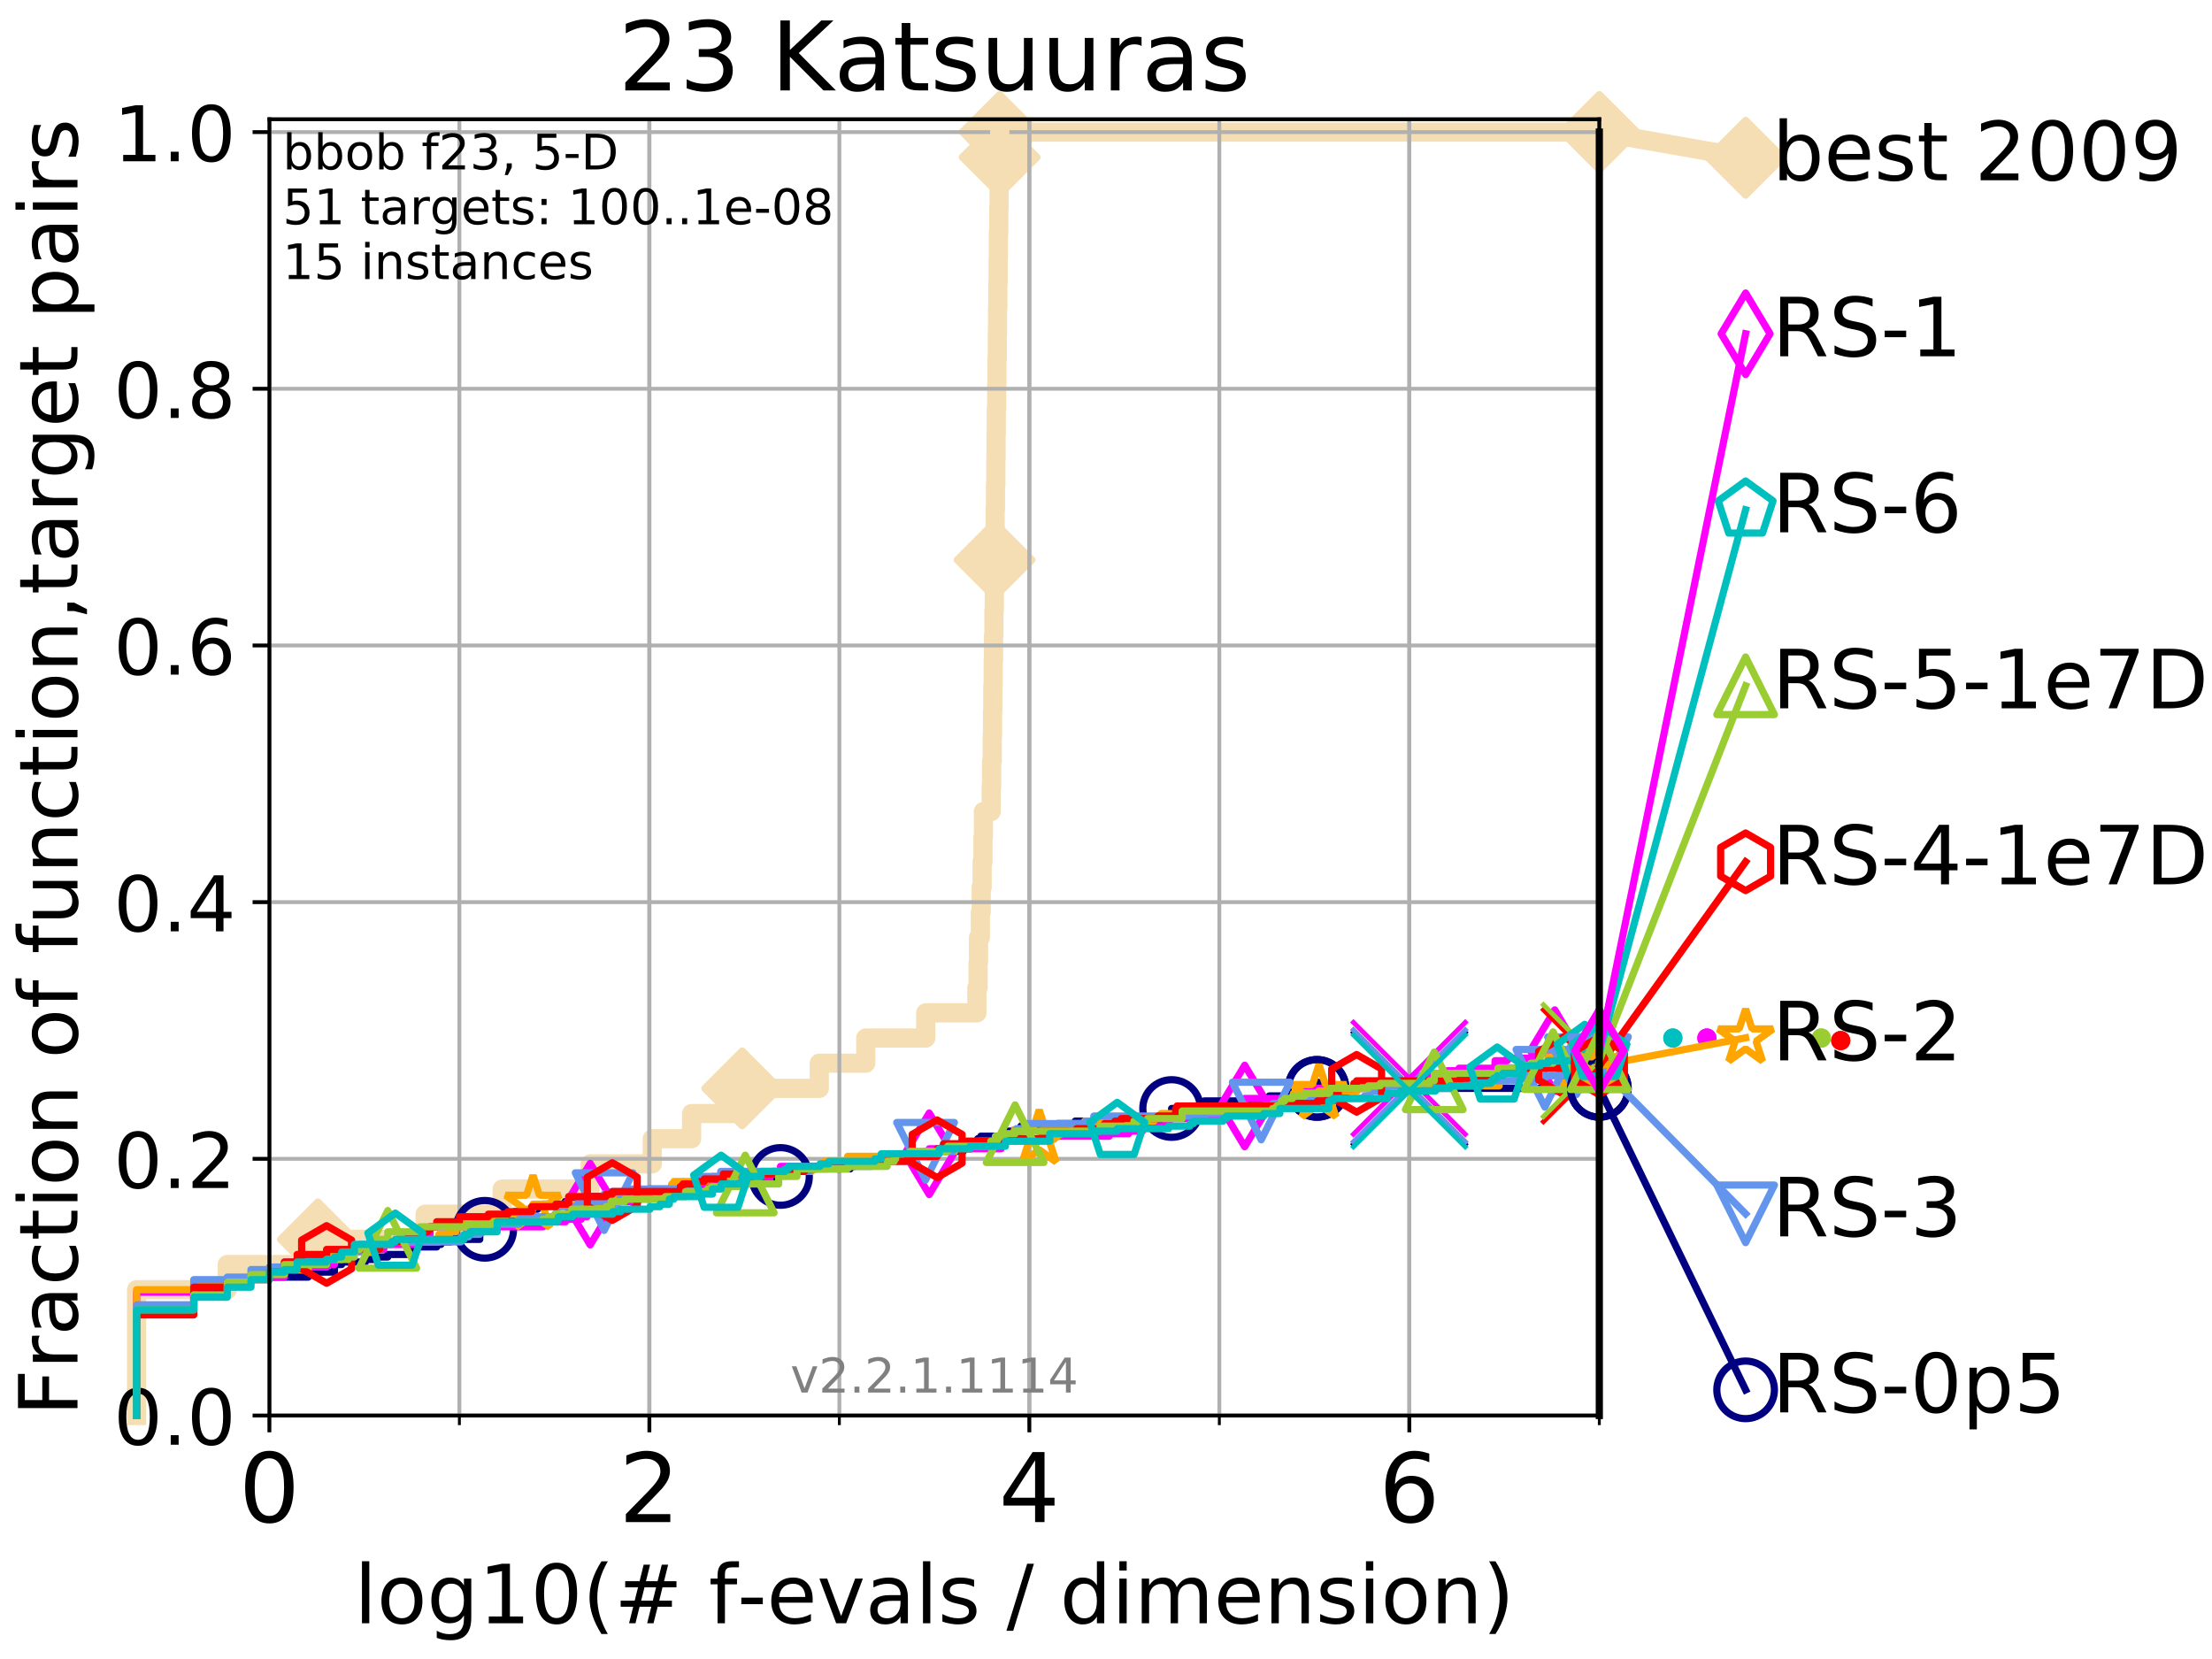 <?xml version="1.0" encoding="utf-8" standalone="no"?>
<!DOCTYPE svg PUBLIC "-//W3C//DTD SVG 1.1//EN"
  "http://www.w3.org/Graphics/SVG/1.1/DTD/svg11.dtd">
<!-- Created with matplotlib (http://matplotlib.org/) -->
<svg height="345.6pt" version="1.1" viewBox="0 0 460.8 345.6" width="460.8pt" xmlns="http://www.w3.org/2000/svg" xmlns:xlink="http://www.w3.org/1999/xlink">
 <defs>
  <style type="text/css">
*{stroke-linecap:butt;stroke-linejoin:round;}
  </style>
 </defs>
 <g id="figure_1">
  <g id="patch_1">
   <path d="M 0 345.6 
L 460.8 345.6 
L 460.8 0 
L 0 0 
z
" style="fill:#ffffff;"/>
  </g>
  <g id="axes_1">
   <g id="patch_2">
    <path d="M 56.12 294.88 
L 333.168 294.88 
L 333.168 24.84 
L 56.12 24.84 
z
" style="fill:#ffffff;"/>
   </g>
   <g id="line2d_1">
    <path d="M 28.456 294.88 
L 28.456 268.668 
L 47.34 268.668 
L 47.34 263.425 
L 66.223 263.425 
L 66.223 258.183 
L 88.556 258.183 
L 88.556 252.94 
L 104.616 252.94 
L 104.616 247.698 
L 122.945 247.698 
L 122.945 242.455 
L 135.884 242.455 
L 135.884 237.213 
L 144.071 237.213 
L 144.071 231.97 
L 154.613 231.97 
L 154.613 226.728 
L 170.676 226.728 
L 170.676 221.485 
L 180.354 221.485 
L 180.354 216.243 
L 192.856 216.243 
L 192.856 211 
L 203.502 211 
L 203.502 205.758 
L 203.752 205.758 
L 203.752 200.515 
L 203.84 200.515 
L 203.84 195.273 
L 204.228 195.273 
L 204.228 190.03 
L 204.399 190.03 
L 204.399 184.788 
L 204.6 184.788 
L 204.6 179.546 
L 204.773 179.546 
L 204.773 174.303 
L 204.859 174.303 
L 204.859 169.061 
L 206.482 169.061 
L 206.482 163.818 
L 206.575 163.818 
L 206.575 158.576 
L 206.696 158.576 
L 206.696 153.333 
L 206.764 153.333 
L 206.764 148.091 
L 206.827 148.091 
L 206.827 142.848 
L 206.897 142.848 
L 206.897 137.606 
L 206.972 137.606 
L 206.972 132.363 
L 207.048 132.363 
L 207.048 127.121 
L 207.133 127.121 
L 207.133 121.878 
L 207.19 121.878 
L 207.19 116.636 
L 207.258 116.636 
L 207.258 111.393 
L 207.307 111.393 
L 207.307 106.151 
L 207.375 106.151 
L 207.375 100.908 
L 207.458 100.908 
L 207.458 95.666 
L 207.493 95.666 
L 207.493 90.423 
L 207.548 90.423 
L 207.548 85.181 
L 207.63 85.181 
L 207.63 79.938 
L 207.684 79.938 
L 207.684 74.696 
L 207.752 74.696 
L 207.752 69.453 
L 207.803 69.453 
L 207.803 64.211 
L 207.87 64.211 
L 207.87 58.969 
L 207.933 58.969 
L 207.933 53.726 
L 207.984 53.726 
L 207.984 48.484 
L 208.07 48.484 
L 208.07 43.241 
L 208.132 43.241 
L 208.132 37.999 
L 208.183 37.999 
L 208.183 32.756 
L 208.247 32.756 
L 208.247 27.514 
L 333.168 27.514 
" style="fill:none;stroke:#f5deb3;stroke-linecap:square;stroke-width:4;"/>
   </g>
   <g id="line2d_2">
    <defs>
     <path d="M -0 7.778 
L 7.778 0 
L 0 -7.778 
L -7.778 -0 
z
" id="m888364e85a" style="stroke:#f5deb3;stroke-linejoin:miter;stroke-width:1.5;"/>
    </defs>
    <g>
     <use style="fill:#f5deb3;stroke:#f5deb3;stroke-linejoin:miter;stroke-width:1.5;" x="66.223" xlink:href="#m888364e85a" y="258.183"/>
     <use style="fill:#f5deb3;stroke:#f5deb3;stroke-linejoin:miter;stroke-width:1.5;" x="154.613" xlink:href="#m888364e85a" y="226.728"/>
     <use style="fill:#f5deb3;stroke:#f5deb3;stroke-linejoin:miter;stroke-width:1.5;" x="207.19" xlink:href="#m888364e85a" y="116.636"/>
     <use style="fill:#f5deb3;stroke:#f5deb3;stroke-linejoin:miter;stroke-width:1.5;" x="208.247" xlink:href="#m888364e85a" y="32.756"/>
     <use style="fill:#f5deb3;stroke:#f5deb3;stroke-linejoin:miter;stroke-width:1.5;" x="208.247" xlink:href="#m888364e85a" y="27.514"/>
     <use style="fill:#f5deb3;stroke:#f5deb3;stroke-linejoin:miter;stroke-width:1.5;" x="333.168" xlink:href="#m888364e85a" y="27.514"/>
    </g>
   </g>
   <g id="line2d_3">
    <path style="fill:none;stroke:#f5deb3;stroke-linecap:square;stroke-width:4;"/>
    <g/>
   </g>
   <g id="line2d_4">
    <path d="M 333.168 27.514 
L 363.643 32.861 
" style="fill:none;stroke:#f5deb3;stroke-linecap:square;stroke-width:4;"/>
    <g>
     <use style="fill:#f5deb3;stroke:#f5deb3;stroke-linejoin:miter;stroke-width:1.5;" x="333.168" xlink:href="#m888364e85a" y="27.514"/>
     <use style="fill:#f5deb3;stroke:#f5deb3;stroke-linejoin:miter;stroke-width:1.5;" x="363.643" xlink:href="#m888364e85a" y="32.861"/>
    </g>
   </g>
   <g id="matplotlib.axis_1">
    <g id="xtick_1">
     <g id="line2d_5">
      <path clip-path="url(#p1f191b6747)" d="M 56.12 294.88 
L 56.12 24.84 
" style="fill:none;stroke:#b0b0b0;stroke-linecap:square;stroke-width:0.8;"/>
     </g>
     <g id="line2d_6">
      <defs>
       <path d="M 0 0 
L 0 3.5 
" id="m8f346501f2" style="stroke:#000000;stroke-width:0.8;"/>
      </defs>
      <g>
       <use style="stroke:#000000;stroke-width:0.8;" x="56.12" xlink:href="#m8f346501f2" y="294.88"/>
      </g>
     </g>
     <g id="text_1">
      <!-- 0 -->
      <defs>
       <path d="M 31.781 66.406 
Q 24.172 66.406 20.328 58.906 
Q 16.5 51.422 16.5 36.375 
Q 16.5 21.391 20.328 13.891 
Q 24.172 6.391 31.781 6.391 
Q 39.453 6.391 43.281 13.891 
Q 47.125 21.391 47.125 36.375 
Q 47.125 51.422 43.281 58.906 
Q 39.453 66.406 31.781 66.406 
z
M 31.781 74.219 
Q 44.047 74.219 50.516 64.516 
Q 56.984 54.828 56.984 36.375 
Q 56.984 17.969 50.516 8.266 
Q 44.047 -1.422 31.781 -1.422 
Q 19.531 -1.422 13.062 8.266 
Q 6.594 17.969 6.594 36.375 
Q 6.594 54.828 13.062 64.516 
Q 19.531 74.219 31.781 74.219 
z
" id="DejaVuSans-30"/>
      </defs>
      <g transform="translate(49.758 317.077)scale(0.2 -0.2)">
       <use xlink:href="#DejaVuSans-30"/>
      </g>
     </g>
    </g>
    <g id="xtick_2">
     <g id="line2d_7">
      <path clip-path="url(#p1f191b6747)" d="M 135.277 294.88 
L 135.277 24.84 
" style="fill:none;stroke:#b0b0b0;stroke-linecap:square;stroke-width:0.8;"/>
     </g>
     <g id="line2d_8">
      <g>
       <use style="stroke:#000000;stroke-width:0.8;" x="135.277" xlink:href="#m8f346501f2" y="294.88"/>
      </g>
     </g>
     <g id="text_2">
      <!-- 2 -->
      <defs>
       <path d="M 19.188 8.297 
L 53.609 8.297 
L 53.609 0 
L 7.328 0 
L 7.328 8.297 
Q 12.938 14.109 22.625 23.891 
Q 32.328 33.688 34.812 36.531 
Q 39.547 41.844 41.422 45.531 
Q 43.312 49.219 43.312 52.781 
Q 43.312 58.594 39.234 62.25 
Q 35.156 65.922 28.609 65.922 
Q 23.969 65.922 18.812 64.312 
Q 13.672 62.703 7.812 59.422 
L 7.812 69.391 
Q 13.766 71.781 18.938 73 
Q 24.125 74.219 28.422 74.219 
Q 39.75 74.219 46.484 68.547 
Q 53.219 62.891 53.219 53.422 
Q 53.219 48.922 51.531 44.891 
Q 49.859 40.875 45.406 35.406 
Q 44.188 33.984 37.641 27.219 
Q 31.109 20.453 19.188 8.297 
z
" id="DejaVuSans-32"/>
      </defs>
      <g transform="translate(128.914 317.077)scale(0.2 -0.2)">
       <use xlink:href="#DejaVuSans-32"/>
      </g>
     </g>
    </g>
    <g id="xtick_3">
     <g id="line2d_9">
      <path clip-path="url(#p1f191b6747)" d="M 214.433 294.88 
L 214.433 24.84 
" style="fill:none;stroke:#b0b0b0;stroke-linecap:square;stroke-width:0.8;"/>
     </g>
     <g id="line2d_10">
      <g>
       <use style="stroke:#000000;stroke-width:0.8;" x="214.433" xlink:href="#m8f346501f2" y="294.88"/>
      </g>
     </g>
     <g id="text_3">
      <!-- 4 -->
      <defs>
       <path d="M 37.797 64.312 
L 12.891 25.391 
L 37.797 25.391 
z
M 35.203 72.906 
L 47.609 72.906 
L 47.609 25.391 
L 58.016 25.391 
L 58.016 17.188 
L 47.609 17.188 
L 47.609 0 
L 37.797 0 
L 37.797 17.188 
L 4.891 17.188 
L 4.891 26.703 
z
" id="DejaVuSans-34"/>
      </defs>
      <g transform="translate(208.071 317.077)scale(0.2 -0.2)">
       <use xlink:href="#DejaVuSans-34"/>
      </g>
     </g>
    </g>
    <g id="xtick_4">
     <g id="line2d_11">
      <path clip-path="url(#p1f191b6747)" d="M 293.59 294.88 
L 293.59 24.84 
" style="fill:none;stroke:#b0b0b0;stroke-linecap:square;stroke-width:0.8;"/>
     </g>
     <g id="line2d_12">
      <g>
       <use style="stroke:#000000;stroke-width:0.8;" x="293.59" xlink:href="#m8f346501f2" y="294.88"/>
      </g>
     </g>
     <g id="text_4">
      <!-- 6 -->
      <defs>
       <path d="M 33.016 40.375 
Q 26.375 40.375 22.484 35.828 
Q 18.609 31.297 18.609 23.391 
Q 18.609 15.531 22.484 10.953 
Q 26.375 6.391 33.016 6.391 
Q 39.656 6.391 43.531 10.953 
Q 47.406 15.531 47.406 23.391 
Q 47.406 31.297 43.531 35.828 
Q 39.656 40.375 33.016 40.375 
z
M 52.594 71.297 
L 52.594 62.312 
Q 48.875 64.062 45.094 64.984 
Q 41.312 65.922 37.594 65.922 
Q 27.828 65.922 22.672 59.328 
Q 17.531 52.734 16.797 39.406 
Q 19.672 43.656 24.016 45.922 
Q 28.375 48.188 33.594 48.188 
Q 44.578 48.188 50.953 41.516 
Q 57.328 34.859 57.328 23.391 
Q 57.328 12.156 50.688 5.359 
Q 44.047 -1.422 33.016 -1.422 
Q 20.359 -1.422 13.672 8.266 
Q 6.984 17.969 6.984 36.375 
Q 6.984 53.656 15.188 63.938 
Q 23.391 74.219 37.203 74.219 
Q 40.922 74.219 44.703 73.484 
Q 48.484 72.75 52.594 71.297 
z
" id="DejaVuSans-36"/>
      </defs>
      <g transform="translate(287.227 317.077)scale(0.2 -0.2)">
       <use xlink:href="#DejaVuSans-36"/>
      </g>
     </g>
    </g>
    <g id="xtick_5">
     <g id="line2d_13">
      <path clip-path="url(#p1f191b6747)" d="M 56.12 294.88 
L 56.12 24.84 
" style="fill:none;stroke:#b0b0b0;stroke-linecap:square;stroke-width:0.8;"/>
     </g>
     <g id="line2d_14">
      <defs>
       <path d="M 0 0 
L 0 2 
" id="mf9e07bbf06" style="stroke:#000000;stroke-width:0.6;"/>
      </defs>
      <g>
       <use style="stroke:#000000;stroke-width:0.6;" x="56.12" xlink:href="#mf9e07bbf06" y="294.88"/>
      </g>
     </g>
    </g>
    <g id="xtick_6">
     <g id="line2d_15">
      <path clip-path="url(#p1f191b6747)" d="M 95.698 294.88 
L 95.698 24.84 
" style="fill:none;stroke:#b0b0b0;stroke-linecap:square;stroke-width:0.8;"/>
     </g>
     <g id="line2d_16">
      <g>
       <use style="stroke:#000000;stroke-width:0.6;" x="95.698" xlink:href="#mf9e07bbf06" y="294.88"/>
      </g>
     </g>
    </g>
    <g id="xtick_7">
     <g id="line2d_17">
      <path clip-path="url(#p1f191b6747)" d="M 135.277 294.88 
L 135.277 24.84 
" style="fill:none;stroke:#b0b0b0;stroke-linecap:square;stroke-width:0.8;"/>
     </g>
     <g id="line2d_18">
      <g>
       <use style="stroke:#000000;stroke-width:0.6;" x="135.277" xlink:href="#mf9e07bbf06" y="294.88"/>
      </g>
     </g>
    </g>
    <g id="xtick_8">
     <g id="line2d_19">
      <path clip-path="url(#p1f191b6747)" d="M 174.855 294.88 
L 174.855 24.84 
" style="fill:none;stroke:#b0b0b0;stroke-linecap:square;stroke-width:0.8;"/>
     </g>
     <g id="line2d_20">
      <g>
       <use style="stroke:#000000;stroke-width:0.6;" x="174.855" xlink:href="#mf9e07bbf06" y="294.88"/>
      </g>
     </g>
    </g>
    <g id="xtick_9">
     <g id="line2d_21">
      <path clip-path="url(#p1f191b6747)" d="M 214.433 294.88 
L 214.433 24.84 
" style="fill:none;stroke:#b0b0b0;stroke-linecap:square;stroke-width:0.8;"/>
     </g>
     <g id="line2d_22">
      <g>
       <use style="stroke:#000000;stroke-width:0.6;" x="214.433" xlink:href="#mf9e07bbf06" y="294.88"/>
      </g>
     </g>
    </g>
    <g id="xtick_10">
     <g id="line2d_23">
      <path clip-path="url(#p1f191b6747)" d="M 254.011 294.88 
L 254.011 24.84 
" style="fill:none;stroke:#b0b0b0;stroke-linecap:square;stroke-width:0.8;"/>
     </g>
     <g id="line2d_24">
      <g>
       <use style="stroke:#000000;stroke-width:0.6;" x="254.011" xlink:href="#mf9e07bbf06" y="294.88"/>
      </g>
     </g>
    </g>
    <g id="xtick_11">
     <g id="line2d_25">
      <path clip-path="url(#p1f191b6747)" d="M 293.59 294.88 
L 293.59 24.84 
" style="fill:none;stroke:#b0b0b0;stroke-linecap:square;stroke-width:0.8;"/>
     </g>
     <g id="line2d_26">
      <g>
       <use style="stroke:#000000;stroke-width:0.6;" x="293.59" xlink:href="#mf9e07bbf06" y="294.88"/>
      </g>
     </g>
    </g>
    <g id="xtick_12">
     <g id="line2d_27">
      <path clip-path="url(#p1f191b6747)" d="M 333.168 294.88 
L 333.168 24.84 
" style="fill:none;stroke:#b0b0b0;stroke-linecap:square;stroke-width:0.8;"/>
     </g>
     <g id="line2d_28">
      <g>
       <use style="stroke:#000000;stroke-width:0.6;" x="333.168" xlink:href="#mf9e07bbf06" y="294.88"/>
      </g>
     </g>
    </g>
    <g id="text_5">
     <!-- log10(# f-evals / dimension) -->
     <defs>
      <path d="M 9.422 75.984 
L 18.406 75.984 
L 18.406 0 
L 9.422 0 
z
" id="DejaVuSans-6c"/>
      <path d="M 30.609 48.391 
Q 23.391 48.391 19.188 42.75 
Q 14.984 37.109 14.984 27.297 
Q 14.984 17.484 19.156 11.844 
Q 23.344 6.203 30.609 6.203 
Q 37.797 6.203 41.984 11.859 
Q 46.188 17.531 46.188 27.297 
Q 46.188 37.016 41.984 42.703 
Q 37.797 48.391 30.609 48.391 
z
M 30.609 56 
Q 42.328 56 49.016 48.375 
Q 55.719 40.766 55.719 27.297 
Q 55.719 13.875 49.016 6.219 
Q 42.328 -1.422 30.609 -1.422 
Q 18.844 -1.422 12.172 6.219 
Q 5.516 13.875 5.516 27.297 
Q 5.516 40.766 12.172 48.375 
Q 18.844 56 30.609 56 
z
" id="DejaVuSans-6f"/>
      <path d="M 45.406 27.984 
Q 45.406 37.75 41.375 43.109 
Q 37.359 48.484 30.078 48.484 
Q 22.859 48.484 18.828 43.109 
Q 14.797 37.75 14.797 27.984 
Q 14.797 18.266 18.828 12.891 
Q 22.859 7.516 30.078 7.516 
Q 37.359 7.516 41.375 12.891 
Q 45.406 18.266 45.406 27.984 
z
M 54.391 6.781 
Q 54.391 -7.172 48.188 -13.984 
Q 42 -20.797 29.203 -20.797 
Q 24.469 -20.797 20.266 -20.094 
Q 16.062 -19.391 12.109 -17.922 
L 12.109 -9.188 
Q 16.062 -11.328 19.922 -12.344 
Q 23.781 -13.375 27.781 -13.375 
Q 36.625 -13.375 41.016 -8.766 
Q 45.406 -4.156 45.406 5.172 
L 45.406 9.625 
Q 42.625 4.781 38.281 2.391 
Q 33.938 0 27.875 0 
Q 17.828 0 11.672 7.656 
Q 5.516 15.328 5.516 27.984 
Q 5.516 40.672 11.672 48.328 
Q 17.828 56 27.875 56 
Q 33.938 56 38.281 53.609 
Q 42.625 51.219 45.406 46.391 
L 45.406 54.688 
L 54.391 54.688 
z
" id="DejaVuSans-67"/>
      <path d="M 12.406 8.297 
L 28.516 8.297 
L 28.516 63.922 
L 10.984 60.406 
L 10.984 69.391 
L 28.422 72.906 
L 38.281 72.906 
L 38.281 8.297 
L 54.391 8.297 
L 54.391 0 
L 12.406 0 
z
" id="DejaVuSans-31"/>
      <path d="M 31 75.875 
Q 24.469 64.656 21.281 53.656 
Q 18.109 42.672 18.109 31.391 
Q 18.109 20.125 21.312 9.062 
Q 24.516 -2 31 -13.188 
L 23.188 -13.188 
Q 15.875 -1.703 12.234 9.375 
Q 8.594 20.453 8.594 31.391 
Q 8.594 42.281 12.203 53.312 
Q 15.828 64.359 23.188 75.875 
z
" id="DejaVuSans-28"/>
      <path d="M 51.125 44 
L 36.922 44 
L 32.812 27.688 
L 47.125 27.688 
z
M 43.797 71.781 
L 38.719 51.516 
L 52.984 51.516 
L 58.109 71.781 
L 65.922 71.781 
L 60.891 51.516 
L 76.125 51.516 
L 76.125 44 
L 58.984 44 
L 54.984 27.688 
L 70.516 27.688 
L 70.516 20.219 
L 53.078 20.219 
L 48 0 
L 40.188 0 
L 45.219 20.219 
L 30.906 20.219 
L 25.875 0 
L 18.016 0 
L 23.094 20.219 
L 7.719 20.219 
L 7.719 27.688 
L 24.906 27.688 
L 29 44 
L 13.281 44 
L 13.281 51.516 
L 30.906 51.516 
L 35.891 71.781 
z
" id="DejaVuSans-23"/>
      <path id="DejaVuSans-20"/>
      <path d="M 37.109 75.984 
L 37.109 68.5 
L 28.516 68.5 
Q 23.688 68.5 21.797 66.547 
Q 19.922 64.594 19.922 59.516 
L 19.922 54.688 
L 34.719 54.688 
L 34.719 47.703 
L 19.922 47.703 
L 19.922 0 
L 10.891 0 
L 10.891 47.703 
L 2.297 47.703 
L 2.297 54.688 
L 10.891 54.688 
L 10.891 58.5 
Q 10.891 67.625 15.141 71.797 
Q 19.391 75.984 28.609 75.984 
z
" id="DejaVuSans-66"/>
      <path d="M 4.891 31.391 
L 31.203 31.391 
L 31.203 23.391 
L 4.891 23.391 
z
" id="DejaVuSans-2d"/>
      <path d="M 56.203 29.594 
L 56.203 25.203 
L 14.891 25.203 
Q 15.484 15.922 20.484 11.062 
Q 25.484 6.203 34.422 6.203 
Q 39.594 6.203 44.453 7.469 
Q 49.312 8.734 54.109 11.281 
L 54.109 2.781 
Q 49.266 0.734 44.188 -0.344 
Q 39.109 -1.422 33.891 -1.422 
Q 20.797 -1.422 13.156 6.188 
Q 5.516 13.812 5.516 26.812 
Q 5.516 40.234 12.766 48.109 
Q 20.016 56 32.328 56 
Q 43.359 56 49.781 48.891 
Q 56.203 41.797 56.203 29.594 
z
M 47.219 32.234 
Q 47.125 39.594 43.094 43.984 
Q 39.062 48.391 32.422 48.391 
Q 24.906 48.391 20.391 44.141 
Q 15.875 39.891 15.188 32.172 
z
" id="DejaVuSans-65"/>
      <path d="M 2.984 54.688 
L 12.5 54.688 
L 29.594 8.797 
L 46.688 54.688 
L 56.203 54.688 
L 35.688 0 
L 23.484 0 
z
" id="DejaVuSans-76"/>
      <path d="M 34.281 27.484 
Q 23.391 27.484 19.188 25 
Q 14.984 22.516 14.984 16.5 
Q 14.984 11.719 18.141 8.906 
Q 21.297 6.109 26.703 6.109 
Q 34.188 6.109 38.703 11.406 
Q 43.219 16.703 43.219 25.484 
L 43.219 27.484 
z
M 52.203 31.203 
L 52.203 0 
L 43.219 0 
L 43.219 8.297 
Q 40.141 3.328 35.547 0.953 
Q 30.953 -1.422 24.312 -1.422 
Q 15.922 -1.422 10.953 3.297 
Q 6 8.016 6 15.922 
Q 6 25.141 12.172 29.828 
Q 18.359 34.516 30.609 34.516 
L 43.219 34.516 
L 43.219 35.406 
Q 43.219 41.609 39.141 45 
Q 35.062 48.391 27.688 48.391 
Q 23 48.391 18.547 47.266 
Q 14.109 46.141 10.016 43.891 
L 10.016 52.203 
Q 14.938 54.109 19.578 55.047 
Q 24.219 56 28.609 56 
Q 40.484 56 46.344 49.844 
Q 52.203 43.703 52.203 31.203 
z
" id="DejaVuSans-61"/>
      <path d="M 44.281 53.078 
L 44.281 44.578 
Q 40.484 46.531 36.375 47.5 
Q 32.281 48.484 27.875 48.484 
Q 21.188 48.484 17.844 46.438 
Q 14.5 44.391 14.5 40.281 
Q 14.5 37.156 16.891 35.375 
Q 19.281 33.594 26.516 31.984 
L 29.594 31.297 
Q 39.156 29.25 43.188 25.516 
Q 47.219 21.781 47.219 15.094 
Q 47.219 7.469 41.188 3.016 
Q 35.156 -1.422 24.609 -1.422 
Q 20.219 -1.422 15.453 -0.562 
Q 10.688 0.297 5.422 2 
L 5.422 11.281 
Q 10.406 8.688 15.234 7.391 
Q 20.062 6.109 24.812 6.109 
Q 31.156 6.109 34.562 8.281 
Q 37.984 10.453 37.984 14.406 
Q 37.984 18.062 35.516 20.016 
Q 33.062 21.969 24.703 23.781 
L 21.578 24.516 
Q 13.234 26.266 9.516 29.906 
Q 5.812 33.547 5.812 39.891 
Q 5.812 47.609 11.281 51.797 
Q 16.75 56 26.812 56 
Q 31.781 56 36.172 55.266 
Q 40.578 54.547 44.281 53.078 
z
" id="DejaVuSans-73"/>
      <path d="M 25.391 72.906 
L 33.688 72.906 
L 8.297 -9.281 
L 0 -9.281 
z
" id="DejaVuSans-2f"/>
      <path d="M 45.406 46.391 
L 45.406 75.984 
L 54.391 75.984 
L 54.391 0 
L 45.406 0 
L 45.406 8.203 
Q 42.578 3.328 38.25 0.953 
Q 33.938 -1.422 27.875 -1.422 
Q 17.969 -1.422 11.734 6.484 
Q 5.516 14.406 5.516 27.297 
Q 5.516 40.188 11.734 48.094 
Q 17.969 56 27.875 56 
Q 33.938 56 38.25 53.625 
Q 42.578 51.266 45.406 46.391 
z
M 14.797 27.297 
Q 14.797 17.391 18.875 11.75 
Q 22.953 6.109 30.078 6.109 
Q 37.203 6.109 41.297 11.75 
Q 45.406 17.391 45.406 27.297 
Q 45.406 37.203 41.297 42.844 
Q 37.203 48.484 30.078 48.484 
Q 22.953 48.484 18.875 42.844 
Q 14.797 37.203 14.797 27.297 
z
" id="DejaVuSans-64"/>
      <path d="M 9.422 54.688 
L 18.406 54.688 
L 18.406 0 
L 9.422 0 
z
M 9.422 75.984 
L 18.406 75.984 
L 18.406 64.594 
L 9.422 64.594 
z
" id="DejaVuSans-69"/>
      <path d="M 52 44.188 
Q 55.375 50.25 60.062 53.125 
Q 64.75 56 71.094 56 
Q 79.641 56 84.281 50.016 
Q 88.922 44.047 88.922 33.016 
L 88.922 0 
L 79.891 0 
L 79.891 32.719 
Q 79.891 40.578 77.094 44.375 
Q 74.312 48.188 68.609 48.188 
Q 61.625 48.188 57.562 43.547 
Q 53.516 38.922 53.516 30.906 
L 53.516 0 
L 44.484 0 
L 44.484 32.719 
Q 44.484 40.625 41.703 44.406 
Q 38.922 48.188 33.109 48.188 
Q 26.219 48.188 22.156 43.531 
Q 18.109 38.875 18.109 30.906 
L 18.109 0 
L 9.078 0 
L 9.078 54.688 
L 18.109 54.688 
L 18.109 46.188 
Q 21.188 51.219 25.484 53.609 
Q 29.781 56 35.688 56 
Q 41.656 56 45.828 52.969 
Q 50 49.953 52 44.188 
z
" id="DejaVuSans-6d"/>
      <path d="M 54.891 33.016 
L 54.891 0 
L 45.906 0 
L 45.906 32.719 
Q 45.906 40.484 42.875 44.328 
Q 39.844 48.188 33.797 48.188 
Q 26.516 48.188 22.312 43.547 
Q 18.109 38.922 18.109 30.906 
L 18.109 0 
L 9.078 0 
L 9.078 54.688 
L 18.109 54.688 
L 18.109 46.188 
Q 21.344 51.125 25.703 53.562 
Q 30.078 56 35.797 56 
Q 45.219 56 50.047 50.172 
Q 54.891 44.344 54.891 33.016 
z
" id="DejaVuSans-6e"/>
      <path d="M 8.016 75.875 
L 15.828 75.875 
Q 23.141 64.359 26.781 53.312 
Q 30.422 42.281 30.422 31.391 
Q 30.422 20.453 26.781 9.375 
Q 23.141 -1.703 15.828 -13.188 
L 8.016 -13.188 
Q 14.5 -2 17.703 9.062 
Q 20.906 20.125 20.906 31.391 
Q 20.906 42.672 17.703 53.656 
Q 14.5 64.656 8.016 75.875 
z
" id="DejaVuSans-29"/>
     </defs>
     <g transform="translate(73.803 338.154)scale(0.17 -0.17)">
      <use xlink:href="#DejaVuSans-6c"/>
      <use x="27.783" xlink:href="#DejaVuSans-6f"/>
      <use x="88.965" xlink:href="#DejaVuSans-67"/>
      <use x="152.441" xlink:href="#DejaVuSans-31"/>
      <use x="216.064" xlink:href="#DejaVuSans-30"/>
      <use x="279.688" xlink:href="#DejaVuSans-28"/>
      <use x="318.701" xlink:href="#DejaVuSans-23"/>
      <use x="402.49" xlink:href="#DejaVuSans-20"/>
      <use x="434.277" xlink:href="#DejaVuSans-66"/>
      <use x="469.404" xlink:href="#DejaVuSans-2d"/>
      <use x="505.488" xlink:href="#DejaVuSans-65"/>
      <use x="567.012" xlink:href="#DejaVuSans-76"/>
      <use x="626.191" xlink:href="#DejaVuSans-61"/>
      <use x="687.471" xlink:href="#DejaVuSans-6c"/>
      <use x="715.254" xlink:href="#DejaVuSans-73"/>
      <use x="767.354" xlink:href="#DejaVuSans-20"/>
      <use x="799.141" xlink:href="#DejaVuSans-2f"/>
      <use x="832.832" xlink:href="#DejaVuSans-20"/>
      <use x="864.619" xlink:href="#DejaVuSans-64"/>
      <use x="928.096" xlink:href="#DejaVuSans-69"/>
      <use x="955.879" xlink:href="#DejaVuSans-6d"/>
      <use x="1053.291" xlink:href="#DejaVuSans-65"/>
      <use x="1114.814" xlink:href="#DejaVuSans-6e"/>
      <use x="1178.193" xlink:href="#DejaVuSans-73"/>
      <use x="1230.293" xlink:href="#DejaVuSans-69"/>
      <use x="1258.076" xlink:href="#DejaVuSans-6f"/>
      <use x="1319.258" xlink:href="#DejaVuSans-6e"/>
      <use x="1382.637" xlink:href="#DejaVuSans-29"/>
     </g>
    </g>
   </g>
   <g id="matplotlib.axis_2">
    <g id="ytick_1">
     <g id="line2d_29">
      <path clip-path="url(#p1f191b6747)" d="M 56.12 294.88 
L 333.168 294.88 
" style="fill:none;stroke:#b0b0b0;stroke-linecap:square;stroke-width:0.8;"/>
     </g>
     <g id="line2d_30">
      <defs>
       <path d="M 0 0 
L -3.5 0 
" id="m07424bd956" style="stroke:#000000;stroke-width:0.8;"/>
      </defs>
      <g>
       <use style="stroke:#000000;stroke-width:0.8;" x="56.12" xlink:href="#m07424bd956" y="294.88"/>
      </g>
     </g>
     <g id="text_6">
      <!-- 0.0 -->
      <defs>
       <path d="M 10.688 12.406 
L 21 12.406 
L 21 0 
L 10.688 0 
z
" id="DejaVuSans-2e"/>
      </defs>
      <g transform="translate(23.675 300.959)scale(0.16 -0.16)">
       <use xlink:href="#DejaVuSans-30"/>
       <use x="63.623" xlink:href="#DejaVuSans-2e"/>
       <use x="95.41" xlink:href="#DejaVuSans-30"/>
      </g>
     </g>
    </g>
    <g id="ytick_2">
     <g id="line2d_31">
      <path clip-path="url(#p1f191b6747)" d="M 56.12 241.407 
L 333.168 241.407 
" style="fill:none;stroke:#b0b0b0;stroke-linecap:square;stroke-width:0.8;"/>
     </g>
     <g id="line2d_32">
      <g>
       <use style="stroke:#000000;stroke-width:0.8;" x="56.12" xlink:href="#m07424bd956" y="241.407"/>
      </g>
     </g>
     <g id="text_7">
      <!-- 0.2 -->
      <g transform="translate(23.675 247.485)scale(0.16 -0.16)">
       <use xlink:href="#DejaVuSans-30"/>
       <use x="63.623" xlink:href="#DejaVuSans-2e"/>
       <use x="95.41" xlink:href="#DejaVuSans-32"/>
      </g>
     </g>
    </g>
    <g id="ytick_3">
     <g id="line2d_33">
      <path clip-path="url(#p1f191b6747)" d="M 56.12 187.933 
L 333.168 187.933 
" style="fill:none;stroke:#b0b0b0;stroke-linecap:square;stroke-width:0.8;"/>
     </g>
     <g id="line2d_34">
      <g>
       <use style="stroke:#000000;stroke-width:0.8;" x="56.12" xlink:href="#m07424bd956" y="187.933"/>
      </g>
     </g>
     <g id="text_8">
      <!-- 0.4 -->
      <g transform="translate(23.675 194.012)scale(0.16 -0.16)">
       <use xlink:href="#DejaVuSans-30"/>
       <use x="63.623" xlink:href="#DejaVuSans-2e"/>
       <use x="95.41" xlink:href="#DejaVuSans-34"/>
      </g>
     </g>
    </g>
    <g id="ytick_4">
     <g id="line2d_35">
      <path clip-path="url(#p1f191b6747)" d="M 56.12 134.46 
L 333.168 134.46 
" style="fill:none;stroke:#b0b0b0;stroke-linecap:square;stroke-width:0.8;"/>
     </g>
     <g id="line2d_36">
      <g>
       <use style="stroke:#000000;stroke-width:0.8;" x="56.12" xlink:href="#m07424bd956" y="134.46"/>
      </g>
     </g>
     <g id="text_9">
      <!-- 0.6 -->
      <g transform="translate(23.675 140.539)scale(0.16 -0.16)">
       <use xlink:href="#DejaVuSans-30"/>
       <use x="63.623" xlink:href="#DejaVuSans-2e"/>
       <use x="95.41" xlink:href="#DejaVuSans-36"/>
      </g>
     </g>
    </g>
    <g id="ytick_5">
     <g id="line2d_37">
      <path clip-path="url(#p1f191b6747)" d="M 56.12 80.987 
L 333.168 80.987 
" style="fill:none;stroke:#b0b0b0;stroke-linecap:square;stroke-width:0.8;"/>
     </g>
     <g id="line2d_38">
      <g>
       <use style="stroke:#000000;stroke-width:0.8;" x="56.12" xlink:href="#m07424bd956" y="80.987"/>
      </g>
     </g>
     <g id="text_10">
      <!-- 0.8 -->
      <defs>
       <path d="M 31.781 34.625 
Q 24.75 34.625 20.719 30.859 
Q 16.703 27.094 16.703 20.516 
Q 16.703 13.922 20.719 10.156 
Q 24.75 6.391 31.781 6.391 
Q 38.812 6.391 42.859 10.172 
Q 46.922 13.969 46.922 20.516 
Q 46.922 27.094 42.891 30.859 
Q 38.875 34.625 31.781 34.625 
z
M 21.922 38.812 
Q 15.578 40.375 12.031 44.719 
Q 8.5 49.078 8.5 55.328 
Q 8.5 64.062 14.719 69.141 
Q 20.953 74.219 31.781 74.219 
Q 42.672 74.219 48.875 69.141 
Q 55.078 64.062 55.078 55.328 
Q 55.078 49.078 51.531 44.719 
Q 48 40.375 41.703 38.812 
Q 48.828 37.156 52.797 32.312 
Q 56.781 27.484 56.781 20.516 
Q 56.781 9.906 50.312 4.234 
Q 43.844 -1.422 31.781 -1.422 
Q 19.734 -1.422 13.25 4.234 
Q 6.781 9.906 6.781 20.516 
Q 6.781 27.484 10.781 32.312 
Q 14.797 37.156 21.922 38.812 
z
M 18.312 54.391 
Q 18.312 48.734 21.844 45.562 
Q 25.391 42.391 31.781 42.391 
Q 38.141 42.391 41.719 45.562 
Q 45.312 48.734 45.312 54.391 
Q 45.312 60.062 41.719 63.234 
Q 38.141 66.406 31.781 66.406 
Q 25.391 66.406 21.844 63.234 
Q 18.312 60.062 18.312 54.391 
z
" id="DejaVuSans-38"/>
      </defs>
      <g transform="translate(23.675 87.066)scale(0.16 -0.16)">
       <use xlink:href="#DejaVuSans-30"/>
       <use x="63.623" xlink:href="#DejaVuSans-2e"/>
       <use x="95.41" xlink:href="#DejaVuSans-38"/>
      </g>
     </g>
    </g>
    <g id="ytick_6">
     <g id="line2d_39">
      <path clip-path="url(#p1f191b6747)" d="M 56.12 27.514 
L 333.168 27.514 
" style="fill:none;stroke:#b0b0b0;stroke-linecap:square;stroke-width:0.8;"/>
     </g>
     <g id="line2d_40">
      <g>
       <use style="stroke:#000000;stroke-width:0.8;" x="56.12" xlink:href="#m07424bd956" y="27.514"/>
      </g>
     </g>
     <g id="text_11">
      <!-- 1.0 -->
      <g transform="translate(23.675 33.592)scale(0.16 -0.16)">
       <use xlink:href="#DejaVuSans-31"/>
       <use x="63.623" xlink:href="#DejaVuSans-2e"/>
       <use x="95.41" xlink:href="#DejaVuSans-30"/>
      </g>
     </g>
    </g>
    <g id="text_12">
     <!-- Fraction of function,target pairs -->
     <defs>
      <path d="M 9.812 72.906 
L 51.703 72.906 
L 51.703 64.594 
L 19.672 64.594 
L 19.672 43.109 
L 48.578 43.109 
L 48.578 34.812 
L 19.672 34.812 
L 19.672 0 
L 9.812 0 
z
" id="DejaVuSans-46"/>
      <path d="M 41.109 46.297 
Q 39.594 47.172 37.812 47.578 
Q 36.031 48 33.891 48 
Q 26.266 48 22.188 43.047 
Q 18.109 38.094 18.109 28.812 
L 18.109 0 
L 9.078 0 
L 9.078 54.688 
L 18.109 54.688 
L 18.109 46.188 
Q 20.953 51.172 25.484 53.578 
Q 30.031 56 36.531 56 
Q 37.453 56 38.578 55.875 
Q 39.703 55.766 41.062 55.516 
z
" id="DejaVuSans-72"/>
      <path d="M 48.781 52.594 
L 48.781 44.188 
Q 44.969 46.297 41.141 47.344 
Q 37.312 48.391 33.406 48.391 
Q 24.656 48.391 19.812 42.844 
Q 14.984 37.312 14.984 27.297 
Q 14.984 17.281 19.812 11.734 
Q 24.656 6.203 33.406 6.203 
Q 37.312 6.203 41.141 7.25 
Q 44.969 8.297 48.781 10.406 
L 48.781 2.094 
Q 45.016 0.344 40.984 -0.531 
Q 36.969 -1.422 32.422 -1.422 
Q 20.062 -1.422 12.781 6.344 
Q 5.516 14.109 5.516 27.297 
Q 5.516 40.672 12.859 48.328 
Q 20.219 56 33.016 56 
Q 37.156 56 41.109 55.141 
Q 45.062 54.297 48.781 52.594 
z
" id="DejaVuSans-63"/>
      <path d="M 18.312 70.219 
L 18.312 54.688 
L 36.812 54.688 
L 36.812 47.703 
L 18.312 47.703 
L 18.312 18.016 
Q 18.312 11.328 20.141 9.422 
Q 21.969 7.516 27.594 7.516 
L 36.812 7.516 
L 36.812 0 
L 27.594 0 
Q 17.188 0 13.234 3.875 
Q 9.281 7.766 9.281 18.016 
L 9.281 47.703 
L 2.688 47.703 
L 2.688 54.688 
L 9.281 54.688 
L 9.281 70.219 
z
" id="DejaVuSans-74"/>
      <path d="M 8.5 21.578 
L 8.5 54.688 
L 17.484 54.688 
L 17.484 21.922 
Q 17.484 14.156 20.5 10.266 
Q 23.531 6.391 29.594 6.391 
Q 36.859 6.391 41.078 11.031 
Q 45.312 15.672 45.312 23.688 
L 45.312 54.688 
L 54.297 54.688 
L 54.297 0 
L 45.312 0 
L 45.312 8.406 
Q 42.047 3.422 37.719 1 
Q 33.406 -1.422 27.688 -1.422 
Q 18.266 -1.422 13.375 4.438 
Q 8.5 10.297 8.5 21.578 
z
M 31.109 56 
z
" id="DejaVuSans-75"/>
      <path d="M 11.719 12.406 
L 22.016 12.406 
L 22.016 4 
L 14.016 -11.625 
L 7.719 -11.625 
L 11.719 4 
z
" id="DejaVuSans-2c"/>
      <path d="M 18.109 8.203 
L 18.109 -20.797 
L 9.078 -20.797 
L 9.078 54.688 
L 18.109 54.688 
L 18.109 46.391 
Q 20.953 51.266 25.266 53.625 
Q 29.594 56 35.594 56 
Q 45.562 56 51.781 48.094 
Q 58.016 40.188 58.016 27.297 
Q 58.016 14.406 51.781 6.484 
Q 45.562 -1.422 35.594 -1.422 
Q 29.594 -1.422 25.266 0.953 
Q 20.953 3.328 18.109 8.203 
z
M 48.688 27.297 
Q 48.688 37.203 44.609 42.844 
Q 40.531 48.484 33.406 48.484 
Q 26.266 48.484 22.188 42.844 
Q 18.109 37.203 18.109 27.297 
Q 18.109 17.391 22.188 11.75 
Q 26.266 6.109 33.406 6.109 
Q 40.531 6.109 44.609 11.75 
Q 48.688 17.391 48.688 27.297 
z
" id="DejaVuSans-70"/>
     </defs>
     <g transform="translate(16.14 294.999)rotate(-90)scale(0.17 -0.17)">
      <use xlink:href="#DejaVuSans-46"/>
      <use x="57.41" xlink:href="#DejaVuSans-72"/>
      <use x="98.523" xlink:href="#DejaVuSans-61"/>
      <use x="159.803" xlink:href="#DejaVuSans-63"/>
      <use x="214.783" xlink:href="#DejaVuSans-74"/>
      <use x="253.992" xlink:href="#DejaVuSans-69"/>
      <use x="281.775" xlink:href="#DejaVuSans-6f"/>
      <use x="342.957" xlink:href="#DejaVuSans-6e"/>
      <use x="406.336" xlink:href="#DejaVuSans-20"/>
      <use x="438.123" xlink:href="#DejaVuSans-6f"/>
      <use x="499.305" xlink:href="#DejaVuSans-66"/>
      <use x="534.51" xlink:href="#DejaVuSans-20"/>
      <use x="566.297" xlink:href="#DejaVuSans-66"/>
      <use x="601.502" xlink:href="#DejaVuSans-75"/>
      <use x="664.881" xlink:href="#DejaVuSans-6e"/>
      <use x="728.26" xlink:href="#DejaVuSans-63"/>
      <use x="783.24" xlink:href="#DejaVuSans-74"/>
      <use x="822.449" xlink:href="#DejaVuSans-69"/>
      <use x="850.232" xlink:href="#DejaVuSans-6f"/>
      <use x="911.414" xlink:href="#DejaVuSans-6e"/>
      <use x="974.793" xlink:href="#DejaVuSans-2c"/>
      <use x="1006.58" xlink:href="#DejaVuSans-74"/>
      <use x="1045.789" xlink:href="#DejaVuSans-61"/>
      <use x="1107.068" xlink:href="#DejaVuSans-72"/>
      <use x="1148.166" xlink:href="#DejaVuSans-67"/>
      <use x="1211.643" xlink:href="#DejaVuSans-65"/>
      <use x="1273.166" xlink:href="#DejaVuSans-74"/>
      <use x="1312.375" xlink:href="#DejaVuSans-20"/>
      <use x="1344.162" xlink:href="#DejaVuSans-70"/>
      <use x="1407.639" xlink:href="#DejaVuSans-61"/>
      <use x="1468.918" xlink:href="#DejaVuSans-69"/>
      <use x="1496.701" xlink:href="#DejaVuSans-72"/>
      <use x="1537.814" xlink:href="#DejaVuSans-73"/>
     </g>
    </g>
   </g>
   <g id="line2d_41">
    <defs>
     <path d="M 0 1.5 
C 0.398 1.5 0.779 1.342 1.061 1.061 
C 1.342 0.779 1.5 0.398 1.5 0 
C 1.5 -0.398 1.342 -0.779 1.061 -1.061 
C 0.779 -1.342 0.398 -1.5 0 -1.5 
C -0.398 -1.5 -0.779 -1.342 -1.061 -1.061 
C -1.342 -0.779 -1.5 -0.398 -1.5 0 
C -1.5 0.398 -1.342 0.779 -1.061 1.061 
C -0.779 1.342 -0.398 1.5 0 1.5 
z
" id="mfa41aa7919" style="stroke:#f5deb3;"/>
    </defs>
    <g>
     <use style="fill:#f5deb3;stroke:#f5deb3;" x="208.247" xlink:href="#mfa41aa7919" y="27.514"/>
     <use style="fill:#f5deb3;stroke:#f5deb3;" x="208.247" xlink:href="#mfa41aa7919" y="27.514"/>
    </g>
   </g>
   <g id="line2d_42">
    <defs>
     <path d="M 0 1.5 
C 0.398 1.5 0.779 1.342 1.061 1.061 
C 1.342 0.779 1.5 0.398 1.5 0 
C 1.5 -0.398 1.342 -0.779 1.061 -1.061 
C 0.779 -1.342 0.398 -1.5 0 -1.5 
C -0.398 -1.5 -0.779 -1.342 -1.061 -1.061 
C -1.342 -0.779 -1.5 -0.398 -1.5 0 
C -1.5 0.398 -1.342 0.779 -1.061 1.061 
C -0.779 1.342 -0.398 1.5 0 1.5 
z
" id="mb367bcf7af" style="stroke:#000080;"/>
    </defs>
    <g>
     <use style="fill:#000080;stroke:#000080;" x="274.362" xlink:href="#mb367bcf7af" y="226.728"/>
     <use style="fill:#000080;stroke:#000080;" x="274.362" xlink:href="#mb367bcf7af" y="226.728"/>
    </g>
   </g>
   <g id="line2d_43">
    <path d="M 28.456 294.88 
L 28.456 273.386 
L 40.37 273.386 
L 40.37 268.668 
L 47.34 268.668 
L 47.34 267.095 
L 52.284 267.095 
L 52.284 266.046 
L 64.199 266.046 
L 64.199 264.998 
L 69.673 264.998 
L 69.673 263.425 
L 71.168 263.425 
L 71.168 262.901 
L 76.113 262.901 
L 76.113 262.377 
L 78.137 262.377 
L 78.137 261.852 
L 80.787 261.852 
L 80.787 261.328 
L 85.732 261.328 
L 85.732 259.755 
L 90.981 259.755 
L 90.981 259.231 
L 91.863 259.231 
L 91.863 258.707 
L 93.887 258.707 
L 93.887 258.183 
L 99.941 258.183 
L 99.941 256.61 
L 100.729 256.61 
L 100.729 256.086 
L 100.984 256.086 
L 100.984 255.561 
L 103.777 255.561 
L 103.777 254.513 
L 104.819 254.513 
L 104.819 252.94 
L 107.089 252.94 
L 107.089 252.416 
L 110.603 252.416 
L 110.603 251.892 
L 111.989 251.892 
L 111.989 251.367 
L 113.149 251.367 
L 113.149 250.843 
L 117.716 250.843 
L 117.716 250.319 
L 119.527 250.319 
L 119.527 249.795 
L 122.661 249.795 
L 122.661 249.27 
L 126.893 249.27 
L 126.893 248.746 
L 135.069 248.746 
L 135.069 248.222 
L 135.173 248.222 
L 135.173 247.698 
L 139.839 247.698 
L 139.839 247.173 
L 144.876 247.173 
L 144.876 246.649 
L 148.766 246.649 
L 148.766 246.125 
L 161.84 246.125 
L 161.84 245.076 
L 162.593 245.076 
L 162.593 244.028 
L 166.12 244.028 
L 166.12 243.504 
L 177.107 243.504 
L 177.107 242.979 
L 178.012 242.979 
L 178.012 241.931 
L 184.026 241.931 
L 184.026 241.407 
L 189.23 241.407 
L 189.23 240.882 
L 194.901 240.882 
L 194.901 239.834 
L 200.683 239.834 
L 200.683 239.31 
L 202.265 239.31 
L 202.265 238.785 
L 202.427 238.785 
L 202.427 238.261 
L 203.687 238.261 
L 203.687 237.213 
L 204.321 237.213 
L 204.321 236.689 
L 209.129 236.689 
L 209.129 236.164 
L 209.761 236.164 
L 209.761 235.64 
L 212.67 235.64 
L 212.67 234.592 
L 220.262 234.592 
L 220.262 234.067 
L 223.996 234.067 
L 223.996 233.543 
L 241.765 233.543 
L 241.765 232.495 
L 244.072 232.495 
L 244.072 230.922 
L 250.743 230.922 
L 250.743 229.873 
L 250.849 229.873 
L 250.849 229.349 
L 263.454 229.349 
L 263.454 228.825 
L 264.425 228.825 
L 264.425 228.301 
L 273.908 228.301 
L 273.908 227.776 
L 274.362 227.776 
L 274.362 226.728 
L 333.168 226.728 
" style="fill:none;stroke:#000080;stroke-linecap:square;stroke-width:1.5;"/>
   </g>
   <g id="line2d_44">
    <defs>
     <path d="M 0 6 
C 1.591 6 3.117 5.368 4.243 4.243 
C 5.368 3.117 6 1.591 6 0 
C 6 -1.591 5.368 -3.117 4.243 -4.243 
C 3.117 -5.368 1.591 -6 0 -6 
C -1.591 -6 -3.117 -5.368 -4.243 -4.243 
C -5.368 -3.117 -6 -1.591 -6 0 
C -6 1.591 -5.368 3.117 -4.243 4.243 
C -3.117 5.368 -1.591 6 0 6 
z
" id="m9d5268f580" style="stroke:#000080;stroke-width:1.5;"/>
    </defs>
    <g>
     <use style="fill-opacity:0;stroke:#000080;stroke-width:1.5;" x="100.984" xlink:href="#m9d5268f580" y="256.086"/>
     <use style="fill-opacity:0;stroke:#000080;stroke-width:1.5;" x="162.593" xlink:href="#m9d5268f580" y="245.076"/>
     <use style="fill-opacity:0;stroke:#000080;stroke-width:1.5;" x="244.072" xlink:href="#m9d5268f580" y="230.922"/>
     <use style="fill-opacity:0;stroke:#000080;stroke-width:1.5;" x="274.362" xlink:href="#m9d5268f580" y="226.728"/>
     <use style="fill-opacity:0;stroke:#000080;stroke-width:1.5;" x="274.362" xlink:href="#m9d5268f580" y="226.728"/>
     <use style="fill-opacity:0;stroke:#000080;stroke-width:1.5;" x="333.168" xlink:href="#m9d5268f580" y="226.728"/>
    </g>
   </g>
   <g id="line2d_45">
    <path style="fill:none;stroke:#000080;stroke-linecap:square;stroke-width:1.5;"/>
    <g/>
   </g>
   <g id="line2d_46">
    <path clip-path="url(#p1f191b6747)" d="M 293.59 226.728 
" style="fill:none;stroke:#000080;stroke-linecap:square;stroke-width:1.5;"/>
    <defs>
     <path d="M -12 12 
L 12 -12 
M -12 -12 
L 12 12 
" id="m4680f6e984" style="stroke:#000080;"/>
    </defs>
    <g clip-path="url(#p1f191b6747)">
     <use style="fill:#000080;stroke:#000080;" x="293.59" xlink:href="#m4680f6e984" y="226.728"/>
    </g>
   </g>
   <g id="line2d_47">
    <defs>
     <path d="M 0 1.5 
C 0.398 1.5 0.779 1.342 1.061 1.061 
C 1.342 0.779 1.5 0.398 1.5 0 
C 1.5 -0.398 1.342 -0.779 1.061 -1.061 
C 0.779 -1.342 0.398 -1.5 0 -1.5 
C -0.398 -1.5 -0.779 -1.342 -1.061 -1.061 
C -1.342 -0.779 -1.5 -0.398 -1.5 0 
C -1.5 0.398 -1.342 0.779 -1.061 1.061 
C -0.779 1.342 -0.398 1.5 0 1.5 
z
" id="m8ffee6ceaf" style="stroke:#ff00ff;"/>
    </defs>
    <g>
     <use style="fill:#ff00ff;stroke:#ff00ff;" x="355.576" xlink:href="#m8ffee6ceaf" y="216.243"/>
     <use style="fill:#ff00ff;stroke:#ff00ff;" x="355.576" xlink:href="#m8ffee6ceaf" y="216.243"/>
    </g>
   </g>
   <g id="line2d_48">
    <path d="M 28.456 294.88 
L 28.456 269.192 
L 40.37 269.192 
L 40.37 267.619 
L 47.34 267.619 
L 47.34 267.095 
L 52.284 267.095 
L 52.284 266.046 
L 59.254 266.046 
L 59.254 264.474 
L 64.199 264.474 
L 64.199 263.949 
L 68.034 263.949 
L 68.034 263.425 
L 69.673 263.425 
L 69.673 261.328 
L 72.544 261.328 
L 72.544 260.804 
L 73.818 260.804 
L 73.818 260.28 
L 79.949 260.28 
L 79.949 259.231 
L 86.335 259.231 
L 86.335 258.183 
L 89.069 258.183 
L 89.069 257.134 
L 89.568 257.134 
L 89.568 255.561 
L 113.149 255.561 
L 113.149 254.513 
L 117.811 254.513 
L 117.811 253.989 
L 121.087 253.989 
L 121.087 253.464 
L 122.299 253.464 
L 122.299 252.416 
L 122.945 252.416 
L 122.945 250.843 
L 128.03 250.843 
L 128.03 250.319 
L 132.922 250.319 
L 132.922 249.795 
L 134.859 249.795 
L 134.859 249.27 
L 135.277 249.27 
L 135.277 248.222 
L 142.315 248.222 
L 142.315 247.698 
L 146.614 247.698 
L 146.614 247.173 
L 147.345 247.173 
L 147.345 246.649 
L 147.865 246.649 
L 147.865 246.125 
L 160.356 246.125 
L 160.356 244.552 
L 162.008 244.552 
L 162.008 244.028 
L 162.593 244.028 
L 162.593 242.979 
L 171.788 242.979 
L 171.788 242.455 
L 180.812 242.455 
L 180.875 241.407 
L 189.273 241.407 
L 189.273 240.882 
L 192.824 240.882 
L 192.824 240.358 
L 193.573 240.358 
L 193.573 239.31 
L 208.545 239.31 
L 208.545 238.785 
L 208.775 238.785 
L 208.775 238.261 
L 209.135 238.261 
L 209.135 237.737 
L 212.878 237.737 
L 212.878 237.213 
L 219.628 237.213 
L 219.628 236.689 
L 231.075 236.689 
L 231.075 236.164 
L 235.126 236.164 
L 235.126 235.64 
L 237.995 235.64 
L 237.995 234.592 
L 242.92 234.592 
L 242.92 233.543 
L 243.651 233.543 
L 243.651 233.019 
L 253.861 233.019 
L 253.861 231.97 
L 254.288 231.97 
L 254.288 231.446 
L 255.966 231.446 
L 255.966 230.922 
L 257.778 230.922 
L 257.778 230.398 
L 259.296 230.398 
L 259.296 228.825 
L 271.303 228.825 
L 271.303 227.252 
L 273.382 227.252 
L 273.382 226.728 
L 290.104 226.728 
L 290.104 226.204 
L 290.322 226.204 
L 290.322 225.155 
L 293.388 225.155 
L 293.388 224.631 
L 294.468 224.631 
L 294.468 224.107 
L 297.745 224.107 
L 297.745 223.582 
L 301.437 223.582 
L 301.437 223.058 
L 303.948 223.058 
L 303.948 222.534 
L 311.388 222.534 
L 311.452 220.961 
L 313.973 220.961 
L 313.973 220.437 
L 320.648 220.437 
L 320.648 219.388 
L 323.884 219.388 
L 323.884 218.864 
L 333.168 218.864 
L 333.168 218.864 
" style="fill:none;stroke:#ff00ff;stroke-linecap:square;stroke-width:1.5;"/>
   </g>
   <g id="line2d_49">
    <defs>
     <path d="M -0 8.485 
L 5.091 0 
L 0 -8.485 
L -5.091 -0 
z
" id="mc2f55bf55c" style="stroke:#ff00ff;stroke-linejoin:miter;stroke-width:1.5;"/>
    </defs>
    <g>
     <use style="fill-opacity:0;stroke:#ff00ff;stroke-linejoin:miter;stroke-width:1.5;" x="122.945" xlink:href="#mc2f55bf55c" y="250.843"/>
     <use style="fill-opacity:0;stroke:#ff00ff;stroke-linejoin:miter;stroke-width:1.5;" x="193.573" xlink:href="#mc2f55bf55c" y="240.358"/>
     <use style="fill-opacity:0;stroke:#ff00ff;stroke-linejoin:miter;stroke-width:1.5;" x="259.296" xlink:href="#mc2f55bf55c" y="230.398"/>
     <use style="fill-opacity:0;stroke:#ff00ff;stroke-linejoin:miter;stroke-width:1.5;" x="323.884" xlink:href="#mc2f55bf55c" y="218.864"/>
     <use style="fill-opacity:0;stroke:#ff00ff;stroke-linejoin:miter;stroke-width:1.5;" x="333.168" xlink:href="#mc2f55bf55c" y="218.864"/>
    </g>
   </g>
   <g id="line2d_50">
    <path style="fill:none;stroke:#ff00ff;stroke-linecap:square;stroke-width:1.5;"/>
    <g/>
   </g>
   <g id="line2d_51">
    <path clip-path="url(#p1f191b6747)" d="M 293.59 224.631 
" style="fill:none;stroke:#ff00ff;stroke-linecap:square;stroke-width:1.5;"/>
    <defs>
     <path d="M -12 12 
L 12 -12 
M -12 -12 
L 12 12 
" id="m3ebaa7d0b6" style="stroke:#ff00ff;"/>
    </defs>
    <g clip-path="url(#p1f191b6747)">
     <use style="fill:#ff00ff;stroke:#ff00ff;" x="293.59" xlink:href="#m3ebaa7d0b6" y="224.631"/>
    </g>
   </g>
   <g id="line2d_52">
    <defs>
     <path d="M 0 1.5 
C 0.398 1.5 0.779 1.342 1.061 1.061 
C 1.342 0.779 1.5 0.398 1.5 0 
C 1.5 -0.398 1.342 -0.779 1.061 -1.061 
C 0.779 -1.342 0.398 -1.5 0 -1.5 
C -0.398 -1.5 -0.779 -1.342 -1.061 -1.061 
C -1.342 -0.779 -1.5 -0.398 -1.5 0 
C -1.5 0.398 -1.342 0.779 -1.061 1.061 
C -0.779 1.342 -0.398 1.5 0 1.5 
z
" id="m59f2e66a2b" style="stroke:#ffa500;"/>
    </defs>
    <g>
     <use style="fill:#ffa500;stroke:#ffa500;" x="336.723" xlink:href="#m59f2e66a2b" y="221.485"/>
     <use style="fill:#ffa500;stroke:#ffa500;" x="336.723" xlink:href="#m59f2e66a2b" y="221.485"/>
    </g>
   </g>
   <g id="line2d_53">
    <path d="M 28.456 294.88 
L 28.456 268.668 
L 40.37 268.668 
L 40.37 267.095 
L 47.34 267.095 
L 47.34 266.571 
L 52.284 266.571 
L 52.284 266.046 
L 56.12 266.046 
L 56.12 264.474 
L 64.199 264.474 
L 64.199 262.377 
L 68.034 262.377 
L 68.034 261.328 
L 72.544 261.328 
L 72.544 260.804 
L 77.155 260.804 
L 77.155 260.28 
L 79.067 260.28 
L 79.067 259.231 
L 80.787 259.231 
L 80.787 258.707 
L 91.428 258.707 
L 91.428 257.134 
L 93.501 257.134 
L 93.501 256.61 
L 94.997 256.61 
L 94.997 255.561 
L 96.039 255.561 
L 96.039 255.037 
L 99.116 255.037 
L 99.116 254.513 
L 102.668 254.513 
L 102.668 253.989 
L 105.219 253.989 
L 105.219 252.94 
L 108.935 252.94 
L 108.935 251.892 
L 111.031 251.892 
L 111.031 250.843 
L 126.381 250.843 
L 126.381 249.795 
L 132.032 249.795 
L 132.032 249.27 
L 133.118 249.27 
L 133.118 248.222 
L 139.944 248.222 
L 139.944 246.649 
L 140.384 246.649 
L 140.384 246.125 
L 147.087 246.125 
L 147.087 245.601 
L 148.466 245.601 
L 148.466 245.076 
L 154.823 245.076 
L 154.823 244.028 
L 169.069 244.028 
L 169.069 243.504 
L 170.196 243.504 
L 170.196 242.979 
L 171.768 242.979 
L 171.768 241.931 
L 176.593 241.931 
L 176.593 240.882 
L 191.734 240.882 
L 191.734 240.358 
L 194.702 240.358 
L 194.702 239.834 
L 198.944 239.834 
L 198.944 239.31 
L 202.024 239.31 
L 202.024 238.261 
L 203.972 238.261 
L 203.972 237.737 
L 216.485 237.737 
L 216.485 237.213 
L 216.775 237.213 
L 216.775 235.64 
L 219.968 235.64 
L 219.968 235.116 
L 221.798 235.116 
L 221.798 234.067 
L 225.95 234.067 
L 225.95 233.543 
L 240.422 233.543 
L 240.422 233.019 
L 241.875 233.019 
L 241.875 231.97 
L 248.631 231.97 
L 248.631 231.446 
L 253.231 231.446 
L 253.231 230.922 
L 261.055 230.922 
L 261.055 230.398 
L 267.619 230.398 
L 267.619 229.349 
L 268.893 229.349 
L 268.893 228.825 
L 269.458 228.825 
L 269.458 227.776 
L 274.761 227.776 
L 274.761 227.252 
L 282.767 227.252 
L 282.767 226.728 
L 293.077 226.728 
L 293.077 226.204 
L 312.304 226.204 
L 312.304 225.155 
L 314.101 225.155 
L 314.101 224.631 
L 317.291 224.631 
L 317.291 224.107 
L 321.152 224.107 
L 321.152 222.534 
L 327.754 222.534 
L 327.754 222.01 
L 333.168 222.01 
" style="fill:none;stroke:#ffa500;stroke-linecap:square;stroke-width:1.5;"/>
   </g>
   <g id="line2d_54">
    <defs>
     <path d="M 0 -6 
L -1.347 -1.854 
L -5.706 -1.854 
L -2.18 0.708 
L -3.527 4.854 
L -0 2.292 
L 3.527 4.854 
L 2.18 0.708 
L 5.706 -1.854 
L 1.347 -1.854 
z
" id="m755aff857d" style="stroke:#ffa500;stroke-linejoin:bevel;stroke-width:1.5;"/>
    </defs>
    <g>
     <use style="fill-opacity:0;stroke:#ffa500;stroke-linejoin:bevel;stroke-width:1.5;" x="111.031" xlink:href="#m755aff857d" y="250.843"/>
     <use style="fill-opacity:0;stroke:#ffa500;stroke-linejoin:bevel;stroke-width:1.5;" x="216.485" xlink:href="#m755aff857d" y="237.213"/>
     <use style="fill-opacity:0;stroke:#ffa500;stroke-linejoin:bevel;stroke-width:1.5;" x="274.761" xlink:href="#m755aff857d" y="227.776"/>
     <use style="fill-opacity:0;stroke:#ffa500;stroke-linejoin:bevel;stroke-width:1.5;" x="327.754" xlink:href="#m755aff857d" y="222.01"/>
     <use style="fill-opacity:0;stroke:#ffa500;stroke-linejoin:bevel;stroke-width:1.5;" x="333.168" xlink:href="#m755aff857d" y="222.01"/>
    </g>
   </g>
   <g id="line2d_55">
    <path style="fill:none;stroke:#ffa500;stroke-linecap:square;stroke-width:1.5;"/>
    <g/>
   </g>
   <g id="line2d_56">
    <path clip-path="url(#p1f191b6747)" d="M 293.59 226.204 
" style="fill:none;stroke:#ffa500;stroke-linecap:square;stroke-width:1.5;"/>
    <defs>
     <path d="M -12 12 
L 12 -12 
M -12 -12 
L 12 12 
" id="mef11ae81a7" style="stroke:#ffa500;"/>
    </defs>
    <g clip-path="url(#p1f191b6747)">
     <use style="fill:#ffa500;stroke:#ffa500;" x="293.59" xlink:href="#mef11ae81a7" y="226.204"/>
    </g>
   </g>
   <g id="line2d_57">
    <defs>
     <path d="M 0 1.5 
C 0.398 1.5 0.779 1.342 1.061 1.061 
C 1.342 0.779 1.5 0.398 1.5 0 
C 1.5 -0.398 1.342 -0.779 1.061 -1.061 
C 0.779 -1.342 0.398 -1.5 0 -1.5 
C -0.398 -1.5 -0.779 -1.342 -1.061 -1.061 
C -1.342 -0.779 -1.5 -0.398 -1.5 0 
C -1.5 0.398 -1.342 0.779 -1.061 1.061 
C -0.779 1.342 -0.398 1.5 0 1.5 
z
" id="md541bf264f" style="stroke:#6495ed;"/>
    </defs>
    <g>
     <use style="fill:#6495ed;stroke:#6495ed;" x="335.069" xlink:href="#md541bf264f" y="221.485"/>
     <use style="fill:#6495ed;stroke:#6495ed;" x="335.069" xlink:href="#md541bf264f" y="221.485"/>
    </g>
   </g>
   <g id="line2d_58">
    <path d="M 28.456 294.88 
L 28.456 271.813 
L 40.37 271.813 
L 40.37 266.571 
L 47.34 266.571 
L 47.34 266.046 
L 52.284 266.046 
L 52.284 264.474 
L 56.12 264.474 
L 56.12 263.949 
L 59.254 263.949 
L 59.254 262.901 
L 61.903 262.901 
L 61.903 262.377 
L 71.168 262.377 
L 71.168 261.852 
L 72.544 261.852 
L 72.544 260.804 
L 75.004 260.804 
L 75.004 259.231 
L 79.067 259.231 
L 79.067 258.707 
L 96.039 258.707 
L 96.039 257.658 
L 97.646 257.658 
L 97.646 257.134 
L 99.941 257.134 
L 99.941 256.086 
L 101.726 256.086 
L 101.726 255.037 
L 108.121 255.037 
L 108.121 253.989 
L 111.721 253.989 
L 111.721 253.464 
L 115.583 253.464 
L 115.583 252.94 
L 116.011 252.94 
L 116.011 251.367 
L 120.447 251.367 
L 120.447 250.319 
L 125.854 250.319 
L 125.854 248.746 
L 127.498 248.746 
L 127.498 248.222 
L 131.527 248.222 
L 131.527 247.698 
L 143.78 247.698 
L 143.78 247.173 
L 144.214 247.173 
L 144.214 246.649 
L 145.456 246.649 
L 145.456 246.125 
L 145.513 246.125 
L 145.513 245.076 
L 150.137 245.076 
L 150.137 244.028 
L 168.709 244.028 
L 168.709 243.504 
L 172.25 243.504 
L 172.25 242.979 
L 181.433 242.979 
L 181.433 242.455 
L 184.476 242.455 
L 184.476 241.931 
L 190.793 241.931 
L 190.793 240.882 
L 192.81 240.882 
L 192.81 239.834 
L 198.501 239.834 
L 198.501 239.31 
L 198.888 239.31 
L 198.888 238.785 
L 200.045 238.785 
L 200.045 238.261 
L 200.291 238.261 
L 200.291 237.737 
L 209.275 237.737 
L 209.275 236.689 
L 211.741 236.689 
L 211.741 235.116 
L 213.682 235.116 
L 213.682 234.067 
L 226.227 234.067 
L 226.227 233.543 
L 227.86 233.543 
L 227.86 232.495 
L 251.07 232.495 
L 251.07 231.97 
L 261.781 231.97 
L 261.781 231.446 
L 262.731 231.446 
L 262.731 230.398 
L 265.22 230.398 
L 265.22 229.873 
L 267.662 229.873 
L 267.662 229.349 
L 272.386 229.349 
L 272.386 228.825 
L 284.245 228.825 
L 284.245 228.301 
L 285.429 228.301 
L 285.429 227.252 
L 288.084 227.252 
L 288.084 226.728 
L 289.006 226.728 
L 289.006 226.204 
L 296.28 226.204 
L 296.28 225.679 
L 306.902 225.679 
L 306.902 225.155 
L 315.514 225.155 
L 315.514 224.631 
L 321.827 224.631 
L 321.827 224.107 
L 324.866 224.107 
L 324.866 223.582 
L 325.975 223.582 
L 325.975 223.058 
L 327.448 223.058 
L 327.448 222.534 
L 328.407 222.534 
L 328.407 222.01 
L 333.168 222.01 
" style="fill:none;stroke:#6495ed;stroke-linecap:square;stroke-width:1.5;"/>
   </g>
   <g id="line2d_59">
    <defs>
     <path d="M -0 6 
L 6 -6 
L -6 -6 
z
" id="m24fc7f147b" style="stroke:#6495ed;stroke-linejoin:miter;stroke-width:1.5;"/>
    </defs>
    <g>
     <use style="fill-opacity:0;stroke:#6495ed;stroke-linejoin:miter;stroke-width:1.5;" x="125.854" xlink:href="#m24fc7f147b" y="250.319"/>
     <use style="fill-opacity:0;stroke:#6495ed;stroke-linejoin:miter;stroke-width:1.5;" x="192.81" xlink:href="#m24fc7f147b" y="239.834"/>
     <use style="fill-opacity:0;stroke:#6495ed;stroke-linejoin:miter;stroke-width:1.5;" x="262.731" xlink:href="#m24fc7f147b" y="231.446"/>
     <use style="fill-opacity:0;stroke:#6495ed;stroke-linejoin:miter;stroke-width:1.5;" x="321.827" xlink:href="#m24fc7f147b" y="224.631"/>
     <use style="fill-opacity:0;stroke:#6495ed;stroke-linejoin:miter;stroke-width:1.5;" x="328.407" xlink:href="#m24fc7f147b" y="222.01"/>
     <use style="fill-opacity:0;stroke:#6495ed;stroke-linejoin:miter;stroke-width:1.5;" x="333.168" xlink:href="#m24fc7f147b" y="222.01"/>
    </g>
   </g>
   <g id="line2d_60">
    <path style="fill:none;stroke:#6495ed;stroke-linecap:square;stroke-width:1.5;"/>
    <g/>
   </g>
   <g id="line2d_61">
    <path clip-path="url(#p1f191b6747)" d="M 293.59 226.204 
" style="fill:none;stroke:#6495ed;stroke-linecap:square;stroke-width:1.5;"/>
    <defs>
     <path d="M -12 12 
L 12 -12 
M -12 -12 
L 12 12 
" id="mc3c1a5e36c" style="stroke:#6495ed;"/>
    </defs>
    <g clip-path="url(#p1f191b6747)">
     <use style="fill:#6495ed;stroke:#6495ed;" x="293.59" xlink:href="#mc3c1a5e36c" y="226.204"/>
    </g>
   </g>
   <g id="line2d_62">
    <defs>
     <path d="M 0 1.5 
C 0.398 1.5 0.779 1.342 1.061 1.061 
C 1.342 0.779 1.5 0.398 1.5 0 
C 1.5 -0.398 1.342 -0.779 1.061 -1.061 
C 0.779 -1.342 0.398 -1.5 0 -1.5 
C -0.398 -1.5 -0.779 -1.342 -1.061 -1.061 
C -1.342 -0.779 -1.5 -0.398 -1.5 0 
C -1.5 0.398 -1.342 0.779 -1.061 1.061 
C -0.779 1.342 -0.398 1.5 0 1.5 
z
" id="m26710e12d9" style="stroke:#ff0000;"/>
    </defs>
    <g>
     <use style="fill:#ff0000;stroke:#ff0000;" x="383.458" xlink:href="#m26710e12d9" y="216.767"/>
     <use style="fill:#ff0000;stroke:#ff0000;" x="383.458" xlink:href="#m26710e12d9" y="216.767"/>
    </g>
   </g>
   <g id="line2d_63">
    <path d="M 28.456 294.88 
L 28.456 273.91 
L 40.37 273.91 
L 40.37 268.143 
L 47.34 268.143 
L 47.34 267.095 
L 52.284 267.095 
L 52.284 266.571 
L 56.12 266.571 
L 56.12 264.998 
L 59.254 264.998 
L 59.254 262.901 
L 61.903 262.901 
L 61.903 261.328 
L 68.034 261.328 
L 68.034 260.28 
L 79.067 260.28 
L 79.067 258.707 
L 83.082 258.707 
L 83.082 258.183 
L 85.107 258.183 
L 85.107 257.134 
L 86.918 257.134 
L 86.918 256.61 
L 89.069 256.61 
L 89.069 256.086 
L 89.568 256.086 
L 89.568 255.561 
L 90.981 255.561 
L 90.981 254.513 
L 95.698 254.513 
L 95.698 253.464 
L 101.726 253.464 
L 101.726 252.94 
L 105.802 252.94 
L 105.802 252.416 
L 110.746 252.416 
L 110.746 251.367 
L 115.798 251.367 
L 115.798 250.843 
L 118.463 250.843 
L 118.463 249.27 
L 126.265 249.27 
L 126.265 248.746 
L 127.552 248.746 
L 127.552 248.222 
L 141.734 248.222 
L 141.734 247.173 
L 142.246 247.173 
L 142.246 246.649 
L 145.226 246.649 
L 145.226 246.125 
L 146.72 246.125 
L 146.72 245.601 
L 150.693 245.601 
L 150.693 244.552 
L 160.891 244.552 
L 160.891 244.028 
L 167.603 244.028 
L 167.603 243.504 
L 169.937 243.504 
L 169.937 242.979 
L 177.364 242.979 
L 177.364 242.455 
L 182.183 242.455 
L 182.183 241.931 
L 189.048 241.931 
L 189.048 240.882 
L 195.217 240.882 
L 195.217 239.31 
L 196.564 239.31 
L 196.564 238.261 
L 201.335 238.261 
L 201.335 237.737 
L 209.264 237.737 
L 209.264 237.213 
L 217.141 237.213 
L 217.141 235.64 
L 224.295 235.64 
L 224.295 235.116 
L 229.949 235.116 
L 229.949 234.592 
L 230.085 234.592 
L 230.085 234.067 
L 232.286 234.067 
L 232.286 233.543 
L 233.571 233.543 
L 233.571 233.019 
L 241.215 233.019 
L 241.215 232.495 
L 244.906 232.495 
L 244.906 230.922 
L 245.195 230.922 
L 245.195 230.398 
L 268.852 230.398 
L 268.852 229.873 
L 274.445 229.873 
L 274.445 229.349 
L 276.486 229.349 
L 276.486 228.825 
L 278.77 228.825 
L 278.77 226.728 
L 282.028 226.728 
L 282.028 225.679 
L 282.607 225.679 
L 282.607 225.155 
L 304.152 225.155 
L 304.152 224.631 
L 305.806 224.631 
L 305.806 224.107 
L 312.437 224.107 
L 312.437 223.058 
L 312.579 223.058 
L 312.579 222.534 
L 325.723 222.534 
L 325.723 222.01 
L 333.168 222.01 
" style="fill:none;stroke:#ff0000;stroke-linecap:square;stroke-width:1.5;"/>
   </g>
   <g id="line2d_64">
    <defs>
     <path d="M 0 -6 
L -5.196 -3 
L -5.196 3 
L -0 6 
L 5.196 3 
L 5.196 -3 
z
" id="m1120016b35" style="stroke:#ff0000;stroke-linejoin:miter;stroke-width:1.5;"/>
    </defs>
    <g>
     <use style="fill-opacity:0;stroke:#ff0000;stroke-linejoin:miter;stroke-width:1.5;" x="68.034" xlink:href="#m1120016b35" y="261.328"/>
     <use style="fill-opacity:0;stroke:#ff0000;stroke-linejoin:miter;stroke-width:1.5;" x="127.552" xlink:href="#m1120016b35" y="248.222"/>
     <use style="fill-opacity:0;stroke:#ff0000;stroke-linejoin:miter;stroke-width:1.5;" x="195.217" xlink:href="#m1120016b35" y="239.31"/>
     <use style="fill-opacity:0;stroke:#ff0000;stroke-linejoin:miter;stroke-width:1.5;" x="282.607" xlink:href="#m1120016b35" y="225.679"/>
     <use style="fill-opacity:0;stroke:#ff0000;stroke-linejoin:miter;stroke-width:1.5;" x="325.723" xlink:href="#m1120016b35" y="222.01"/>
     <use style="fill-opacity:0;stroke:#ff0000;stroke-linejoin:miter;stroke-width:1.5;" x="333.168" xlink:href="#m1120016b35" y="222.01"/>
    </g>
   </g>
   <g id="line2d_65">
    <path style="fill:none;stroke:#ff0000;stroke-linecap:square;stroke-width:1.5;"/>
    <g/>
   </g>
   <g id="line2d_66">
    <path clip-path="url(#p1f191b6747)" d="M 333.168 222.01 
" style="fill:none;stroke:#ff0000;stroke-linecap:square;stroke-width:1.5;"/>
    <defs>
     <path d="M -12 12 
L 12 -12 
M -12 -12 
L 12 12 
" id="m40162c4de3" style="stroke:#ff0000;"/>
    </defs>
    <g clip-path="url(#p1f191b6747)">
     <use style="fill:#ff0000;stroke:#ff0000;" x="333.168" xlink:href="#m40162c4de3" y="222.01"/>
    </g>
   </g>
   <g id="line2d_67">
    <defs>
     <path d="M 0 1.5 
C 0.398 1.5 0.779 1.342 1.061 1.061 
C 1.342 0.779 1.5 0.398 1.5 0 
C 1.5 -0.398 1.342 -0.779 1.061 -1.061 
C 0.779 -1.342 0.398 -1.5 0 -1.5 
C -0.398 -1.5 -0.779 -1.342 -1.061 -1.061 
C -1.342 -0.779 -1.5 -0.398 -1.5 0 
C -1.5 0.398 -1.342 0.779 -1.061 1.061 
C -0.779 1.342 -0.398 1.5 0 1.5 
z
" id="m059d113fcc" style="stroke:#9acd32;"/>
    </defs>
    <g>
     <use style="fill:#9acd32;stroke:#9acd32;" x="379.409" xlink:href="#m059d113fcc" y="216.243"/>
     <use style="fill:#9acd32;stroke:#9acd32;" x="379.409" xlink:href="#m059d113fcc" y="216.243"/>
    </g>
   </g>
   <g id="line2d_68">
    <path d="M 28.456 294.88 
L 28.456 272.862 
L 40.37 272.862 
L 40.37 269.716 
L 47.34 269.716 
L 47.34 267.095 
L 52.284 267.095 
L 52.284 265.522 
L 59.254 265.522 
L 59.254 263.425 
L 68.034 263.425 
L 68.034 262.377 
L 72.544 262.377 
L 72.544 261.852 
L 73.818 261.852 
L 73.818 260.28 
L 75.004 260.28 
L 75.004 259.755 
L 77.155 259.755 
L 77.155 258.183 
L 80.787 258.183 
L 80.787 256.61 
L 87.482 256.61 
L 87.482 255.561 
L 97.337 255.561 
L 97.337 255.037 
L 102.895 255.037 
L 102.895 254.513 
L 113.024 254.513 
L 113.024 253.989 
L 114.235 253.989 
L 114.235 253.464 
L 115.691 253.464 
L 115.691 252.94 
L 119.092 252.94 
L 119.092 251.892 
L 126.265 251.892 
L 126.265 251.367 
L 127.335 251.367 
L 127.335 250.319 
L 130.147 250.319 
L 130.147 249.795 
L 138.61 249.795 
L 138.61 249.27 
L 142.81 249.27 
L 142.81 248.222 
L 147.413 248.222 
L 147.413 247.698 
L 148.241 247.698 
L 148.241 247.173 
L 155.248 247.173 
L 155.248 246.649 
L 162.217 246.649 
L 162.217 245.076 
L 166.023 245.076 
L 166.023 243.504 
L 176.602 243.504 
L 176.602 242.979 
L 184.81 242.979 
L 184.81 241.931 
L 186.281 241.931 
L 186.281 241.407 
L 186.582 241.407 
L 186.582 240.358 
L 189.669 240.358 
L 189.669 239.834 
L 197.423 239.834 
L 197.423 238.785 
L 206.404 238.785 
L 206.404 237.737 
L 207.358 237.737 
L 207.358 236.689 
L 209.204 236.689 
L 209.204 236.164 
L 211.463 236.164 
L 211.463 235.64 
L 229.174 235.64 
L 229.174 234.592 
L 236.228 234.592 
L 236.228 233.543 
L 239.055 233.543 
L 239.055 233.019 
L 246.263 233.019 
L 246.263 231.446 
L 265.09 231.446 
L 265.09 230.922 
L 265.94 230.922 
L 265.94 230.398 
L 266.958 230.398 
L 266.958 229.349 
L 267.63 229.349 
L 267.63 228.825 
L 269.269 228.825 
L 269.269 228.301 
L 271.782 228.301 
L 271.782 227.776 
L 276.971 227.776 
L 276.971 226.728 
L 285.044 226.728 
L 285.044 226.204 
L 287.55 226.204 
L 287.55 225.679 
L 297.775 225.679 
L 297.775 225.155 
L 298.783 225.155 
L 298.783 223.582 
L 312.047 223.582 
L 312.047 222.534 
L 317.25 222.534 
L 317.25 222.01 
L 318.922 222.01 
L 318.922 221.485 
L 323.541 221.485 
L 323.541 220.961 
L 333.168 220.961 
" style="fill:none;stroke:#9acd32;stroke-linecap:square;stroke-width:1.5;"/>
   </g>
   <g id="line2d_69">
    <defs>
     <path d="M 0 -6 
L -6 6 
L 6 6 
z
" id="m3be73dd6d7" style="stroke:#9acd32;stroke-linejoin:miter;stroke-width:1.5;"/>
    </defs>
    <g>
     <use style="fill-opacity:0;stroke:#9acd32;stroke-linejoin:miter;stroke-width:1.5;" x="80.787" xlink:href="#m3be73dd6d7" y="258.183"/>
     <use style="fill-opacity:0;stroke:#9acd32;stroke-linejoin:miter;stroke-width:1.5;" x="155.248" xlink:href="#m3be73dd6d7" y="246.649"/>
     <use style="fill-opacity:0;stroke:#9acd32;stroke-linejoin:miter;stroke-width:1.5;" x="211.463" xlink:href="#m3be73dd6d7" y="236.164"/>
     <use style="fill-opacity:0;stroke:#9acd32;stroke-linejoin:miter;stroke-width:1.5;" x="298.783" xlink:href="#m3be73dd6d7" y="225.155"/>
     <use style="fill-opacity:0;stroke:#9acd32;stroke-linejoin:miter;stroke-width:1.5;" x="323.541" xlink:href="#m3be73dd6d7" y="220.961"/>
     <use style="fill-opacity:0;stroke:#9acd32;stroke-linejoin:miter;stroke-width:1.5;" x="333.168" xlink:href="#m3be73dd6d7" y="220.961"/>
    </g>
   </g>
   <g id="line2d_70">
    <path style="fill:none;stroke:#9acd32;stroke-linecap:square;stroke-width:1.5;"/>
    <g/>
   </g>
   <g id="line2d_71">
    <path clip-path="url(#p1f191b6747)" d="M 333.168 220.961 
" style="fill:none;stroke:#9acd32;stroke-linecap:square;stroke-width:1.5;"/>
    <defs>
     <path d="M -12 12 
L 12 -12 
M -12 -12 
L 12 12 
" id="mf1678d6a47" style="stroke:#9acd32;"/>
    </defs>
    <g clip-path="url(#p1f191b6747)">
     <use style="fill:#9acd32;stroke:#9acd32;" x="333.168" xlink:href="#mf1678d6a47" y="220.961"/>
    </g>
   </g>
   <g id="line2d_72">
    <defs>
     <path d="M 0 1.5 
C 0.398 1.5 0.779 1.342 1.061 1.061 
C 1.342 0.779 1.5 0.398 1.5 0 
C 1.5 -0.398 1.342 -0.779 1.061 -1.061 
C 0.779 -1.342 0.398 -1.5 0 -1.5 
C -0.398 -1.5 -0.779 -1.342 -1.061 -1.061 
C -1.342 -0.779 -1.5 -0.398 -1.5 0 
C -1.5 0.398 -1.342 0.779 -1.061 1.061 
C -0.779 1.342 -0.398 1.5 0 1.5 
z
" id="m09495dc028" style="stroke:#00bfbf;"/>
    </defs>
    <g>
     <use style="fill:#00bfbf;stroke:#00bfbf;" x="348.484" xlink:href="#m09495dc028" y="216.243"/>
     <use style="fill:#00bfbf;stroke:#00bfbf;" x="348.484" xlink:href="#m09495dc028" y="216.243"/>
    </g>
   </g>
   <g id="line2d_73">
    <path d="M 28.456 294.88 
L 28.456 272.862 
L 40.37 272.862 
L 40.37 270.24 
L 47.34 270.24 
L 47.34 268.143 
L 52.284 268.143 
L 52.284 266.571 
L 56.12 266.571 
L 56.12 264.998 
L 59.254 264.998 
L 59.254 264.474 
L 61.903 264.474 
L 61.903 262.901 
L 68.034 262.901 
L 68.034 262.377 
L 69.673 262.377 
L 69.673 261.852 
L 71.168 261.852 
L 71.168 260.804 
L 73.818 260.804 
L 73.818 259.231 
L 81.587 259.231 
L 81.587 258.707 
L 82.351 258.707 
L 82.351 258.183 
L 96.7 258.183 
L 96.7 257.134 
L 97.95 257.134 
L 97.95 256.61 
L 103.561 256.61 
L 103.561 254.513 
L 116.22 254.513 
L 116.324 253.464 
L 119.267 253.464 
L 119.267 252.94 
L 127.659 252.94 
L 127.659 252.416 
L 129.293 252.416 
L 129.293 251.892 
L 135.414 251.892 
L 135.414 251.367 
L 137.499 251.367 
L 137.499 250.843 
L 139.439 250.843 
L 139.439 249.795 
L 140.384 249.795 
L 140.384 249.27 
L 146.127 249.27 
L 146.127 248.746 
L 148.418 248.746 
L 148.418 247.698 
L 150.21 247.698 
L 150.21 246.649 
L 154.534 246.649 
L 154.624 245.076 
L 158.537 245.076 
L 158.537 244.028 
L 163.568 244.028 
L 163.568 243.504 
L 164.263 243.504 
L 164.263 242.979 
L 170.821 242.979 
L 170.821 242.455 
L 172.65 242.455 
L 172.65 241.931 
L 182.25 241.931 
L 182.25 241.407 
L 183.573 241.407 
L 183.573 240.358 
L 195.643 240.358 
L 195.643 239.31 
L 202.068 239.31 
L 202.068 238.785 
L 209.45 238.785 
L 209.45 237.737 
L 218.69 237.737 
L 218.69 236.164 
L 228.082 236.164 
L 228.082 235.64 
L 232.741 235.64 
L 232.741 235.116 
L 243.46 235.116 
L 243.46 234.592 
L 247.905 234.592 
L 247.905 234.067 
L 248.627 234.067 
L 248.627 233.543 
L 254.804 233.543 
L 254.804 233.019 
L 255.525 233.019 
L 255.525 232.495 
L 263.267 232.495 
L 263.267 231.97 
L 266.617 231.97 
L 266.617 230.922 
L 276.797 230.922 
L 276.797 229.349 
L 277.757 229.349 
L 277.757 228.825 
L 289.072 228.825 
L 289.072 227.776 
L 291.802 227.776 
L 291.802 227.252 
L 299.082 227.252 
L 299.082 226.728 
L 302.044 226.728 
L 302.044 226.204 
L 308.468 226.204 
L 308.468 225.679 
L 310.605 225.679 
L 310.605 225.155 
L 311.152 225.155 
L 311.152 224.631 
L 311.898 224.631 
L 311.898 224.107 
L 313.108 224.107 
L 313.108 223.582 
L 316.437 223.582 
L 316.437 222.01 
L 320.911 222.01 
L 320.911 221.485 
L 322.501 221.485 
L 322.501 220.961 
L 327.938 220.961 
L 327.938 220.437 
L 329.119 220.437 
L 329.119 219.913 
L 330.123 219.913 
L 330.123 219.388 
L 333.168 219.388 
L 333.168 219.388 
" style="fill:none;stroke:#00bfbf;stroke-linecap:square;stroke-width:1.5;"/>
   </g>
   <g id="line2d_74">
    <defs>
     <path d="M 0 -6 
L -5.706 -1.854 
L -3.527 4.854 
L 3.527 4.854 
L 5.706 -1.854 
z
" id="m72565da322" style="stroke:#00bfbf;stroke-linejoin:miter;stroke-width:1.5;"/>
    </defs>
    <g>
     <use style="fill-opacity:0;stroke:#00bfbf;stroke-linejoin:miter;stroke-width:1.5;" x="82.351" xlink:href="#m72565da322" y="258.707"/>
     <use style="fill-opacity:0;stroke:#00bfbf;stroke-linejoin:miter;stroke-width:1.5;" x="150.21" xlink:href="#m72565da322" y="246.649"/>
     <use style="fill-opacity:0;stroke:#00bfbf;stroke-linejoin:miter;stroke-width:1.5;" x="232.741" xlink:href="#m72565da322" y="235.64"/>
     <use style="fill-opacity:0;stroke:#00bfbf;stroke-linejoin:miter;stroke-width:1.5;" x="311.898" xlink:href="#m72565da322" y="224.107"/>
     <use style="fill-opacity:0;stroke:#00bfbf;stroke-linejoin:miter;stroke-width:1.5;" x="330.123" xlink:href="#m72565da322" y="219.388"/>
     <use style="fill-opacity:0;stroke:#00bfbf;stroke-linejoin:miter;stroke-width:1.5;" x="333.168" xlink:href="#m72565da322" y="219.388"/>
    </g>
   </g>
   <g id="line2d_75">
    <path style="fill:none;stroke:#00bfbf;stroke-linecap:square;stroke-width:1.5;"/>
    <g/>
   </g>
   <g id="line2d_76">
    <path clip-path="url(#p1f191b6747)" d="M 293.59 227.252 
" style="fill:none;stroke:#00bfbf;stroke-linecap:square;stroke-width:1.5;"/>
    <defs>
     <path d="M -12 12 
L 12 -12 
M -12 -12 
L 12 12 
" id="m5814556a84" style="stroke:#00bfbf;"/>
    </defs>
    <g clip-path="url(#p1f191b6747)">
     <use style="fill:#00bfbf;stroke:#00bfbf;" x="293.59" xlink:href="#m5814556a84" y="227.252"/>
    </g>
   </g>
   <g id="line2d_77">
    <path d="M 333.168 226.728 
L 363.643 289.533 
" style="fill:none;stroke:#000080;stroke-linecap:square;stroke-width:1.5;"/>
    <g>
     <use style="fill-opacity:0;stroke:#000080;stroke-width:1.5;" x="333.168" xlink:href="#m9d5268f580" y="226.728"/>
     <use style="fill-opacity:0;stroke:#000080;stroke-width:1.5;" x="363.643" xlink:href="#m9d5268f580" y="289.533"/>
    </g>
   </g>
   <g id="line2d_78">
    <path d="M 333.168 222.01 
L 363.643 252.865 
" style="fill:none;stroke:#6495ed;stroke-linecap:square;stroke-width:1.5;"/>
    <g>
     <use style="fill-opacity:0;stroke:#6495ed;stroke-linejoin:miter;stroke-width:1.5;" x="333.168" xlink:href="#m24fc7f147b" y="222.01"/>
     <use style="fill-opacity:0;stroke:#6495ed;stroke-linejoin:miter;stroke-width:1.5;" x="363.643" xlink:href="#m24fc7f147b" y="252.865"/>
    </g>
   </g>
   <g id="line2d_79">
    <path d="M 333.168 222.01 
L 363.643 216.198 
" style="fill:none;stroke:#ffa500;stroke-linecap:square;stroke-width:1.5;"/>
    <g>
     <use style="fill-opacity:0;stroke:#ffa500;stroke-linejoin:bevel;stroke-width:1.5;" x="333.168" xlink:href="#m755aff857d" y="222.01"/>
     <use style="fill-opacity:0;stroke:#ffa500;stroke-linejoin:bevel;stroke-width:1.5;" x="363.643" xlink:href="#m755aff857d" y="216.198"/>
    </g>
   </g>
   <g id="line2d_80">
    <path d="M 333.168 222.01 
L 363.643 179.531 
" style="fill:none;stroke:#ff0000;stroke-linecap:square;stroke-width:1.5;"/>
    <g>
     <use style="fill-opacity:0;stroke:#ff0000;stroke-linejoin:miter;stroke-width:1.5;" x="333.168" xlink:href="#m1120016b35" y="222.01"/>
     <use style="fill-opacity:0;stroke:#ff0000;stroke-linejoin:miter;stroke-width:1.5;" x="363.643" xlink:href="#m1120016b35" y="179.531"/>
    </g>
   </g>
   <g id="line2d_81">
    <path d="M 333.168 220.961 
L 363.643 142.863 
" style="fill:none;stroke:#9acd32;stroke-linecap:square;stroke-width:1.5;"/>
    <g>
     <use style="fill-opacity:0;stroke:#9acd32;stroke-linejoin:miter;stroke-width:1.5;" x="333.168" xlink:href="#m3be73dd6d7" y="220.961"/>
     <use style="fill-opacity:0;stroke:#9acd32;stroke-linejoin:miter;stroke-width:1.5;" x="363.643" xlink:href="#m3be73dd6d7" y="142.863"/>
    </g>
   </g>
   <g id="line2d_82">
    <path d="M 333.168 219.388 
L 363.643 106.196 
" style="fill:none;stroke:#00bfbf;stroke-linecap:square;stroke-width:1.5;"/>
    <g>
     <use style="fill-opacity:0;stroke:#00bfbf;stroke-linejoin:miter;stroke-width:1.5;" x="333.168" xlink:href="#m72565da322" y="219.388"/>
     <use style="fill-opacity:0;stroke:#00bfbf;stroke-linejoin:miter;stroke-width:1.5;" x="363.643" xlink:href="#m72565da322" y="106.196"/>
    </g>
   </g>
   <g id="line2d_83">
    <path d="M 333.168 218.864 
L 363.643 69.528 
" style="fill:none;stroke:#ff00ff;stroke-linecap:square;stroke-width:1.5;"/>
    <g>
     <use style="fill-opacity:0;stroke:#ff00ff;stroke-linejoin:miter;stroke-width:1.5;" x="333.168" xlink:href="#mc2f55bf55c" y="218.864"/>
     <use style="fill-opacity:0;stroke:#ff00ff;stroke-linejoin:miter;stroke-width:1.5;" x="363.643" xlink:href="#mc2f55bf55c" y="69.528"/>
    </g>
   </g>
   <g id="line2d_84">
    <path d="M 333.168 294.88 
L 333.168 27.514 
" style="fill:none;stroke:#000000;stroke-linecap:square;stroke-width:1.5;"/>
   </g>
   <g id="patch_3">
    <path d="M 56.12 294.88 
L 56.12 24.84 
" style="fill:none;stroke:#000000;stroke-linecap:square;stroke-linejoin:miter;stroke-width:0.8;"/>
   </g>
   <g id="patch_4">
    <path d="M 333.168 294.88 
L 333.168 24.84 
" style="fill:none;stroke:#000000;stroke-linecap:square;stroke-linejoin:miter;stroke-width:0.8;"/>
   </g>
   <g id="patch_5">
    <path d="M 56.12 294.88 
L 333.168 294.88 
" style="fill:none;stroke:#000000;stroke-linecap:square;stroke-linejoin:miter;stroke-width:0.8;"/>
   </g>
   <g id="patch_6">
    <path d="M 56.12 24.84 
L 333.168 24.84 
" style="fill:none;stroke:#000000;stroke-linecap:square;stroke-linejoin:miter;stroke-width:0.8;"/>
   </g>
   <g id="text_13">
    <!-- RS-0p5 -->
    <defs>
     <path d="M 44.391 34.188 
Q 47.562 33.109 50.562 29.594 
Q 53.562 26.078 56.594 19.922 
L 66.609 0 
L 56 0 
L 46.688 18.703 
Q 43.062 26.031 39.672 28.422 
Q 36.281 30.812 30.422 30.812 
L 19.672 30.812 
L 19.672 0 
L 9.812 0 
L 9.812 72.906 
L 32.078 72.906 
Q 44.578 72.906 50.734 67.672 
Q 56.891 62.453 56.891 51.906 
Q 56.891 45.016 53.688 40.469 
Q 50.484 35.938 44.391 34.188 
z
M 19.672 64.797 
L 19.672 38.922 
L 32.078 38.922 
Q 39.203 38.922 42.844 42.219 
Q 46.484 45.516 46.484 51.906 
Q 46.484 58.297 42.844 61.547 
Q 39.203 64.797 32.078 64.797 
z
" id="DejaVuSans-52"/>
     <path d="M 53.516 70.516 
L 53.516 60.891 
Q 47.906 63.578 42.922 64.891 
Q 37.938 66.219 33.297 66.219 
Q 25.25 66.219 20.875 63.094 
Q 16.5 59.969 16.5 54.203 
Q 16.5 49.359 19.406 46.891 
Q 22.312 44.438 30.422 42.922 
L 36.375 41.703 
Q 47.406 39.594 52.656 34.297 
Q 57.906 29 57.906 20.125 
Q 57.906 9.516 50.797 4.047 
Q 43.703 -1.422 29.984 -1.422 
Q 24.812 -1.422 18.969 -0.25 
Q 13.141 0.922 6.891 3.219 
L 6.891 13.375 
Q 12.891 10.016 18.656 8.297 
Q 24.422 6.594 29.984 6.594 
Q 38.422 6.594 43.016 9.906 
Q 47.609 13.234 47.609 19.391 
Q 47.609 24.75 44.312 27.781 
Q 41.016 30.812 33.5 32.328 
L 27.484 33.5 
Q 16.453 35.688 11.516 40.375 
Q 6.594 45.062 6.594 53.422 
Q 6.594 63.094 13.406 68.656 
Q 20.219 74.219 32.172 74.219 
Q 37.312 74.219 42.625 73.281 
Q 47.953 72.359 53.516 70.516 
z
" id="DejaVuSans-53"/>
     <path d="M 10.797 72.906 
L 49.516 72.906 
L 49.516 64.594 
L 19.828 64.594 
L 19.828 46.734 
Q 21.969 47.469 24.109 47.828 
Q 26.266 48.188 28.422 48.188 
Q 40.625 48.188 47.75 41.5 
Q 54.891 34.812 54.891 23.391 
Q 54.891 11.625 47.562 5.094 
Q 40.234 -1.422 26.906 -1.422 
Q 22.312 -1.422 17.547 -0.641 
Q 12.797 0.141 7.719 1.703 
L 7.719 11.625 
Q 12.109 9.234 16.797 8.062 
Q 21.484 6.891 26.703 6.891 
Q 35.156 6.891 40.078 11.328 
Q 45.016 15.766 45.016 23.391 
Q 45.016 31 40.078 35.438 
Q 35.156 39.891 26.703 39.891 
Q 22.75 39.891 18.812 39.016 
Q 14.891 38.141 10.797 36.281 
z
" id="DejaVuSans-35"/>
    </defs>
    <g transform="translate(369.184 294.224)scale(0.17 -0.17)">
     <use xlink:href="#DejaVuSans-52"/>
     <use x="69.482" xlink:href="#DejaVuSans-53"/>
     <use x="132.959" xlink:href="#DejaVuSans-2d"/>
     <use x="169.043" xlink:href="#DejaVuSans-30"/>
     <use x="232.666" xlink:href="#DejaVuSans-70"/>
     <use x="296.143" xlink:href="#DejaVuSans-35"/>
    </g>
   </g>
   <g id="text_14">
    <!-- RS-3 -->
    <defs>
     <path d="M 40.578 39.312 
Q 47.656 37.797 51.625 33 
Q 55.609 28.219 55.609 21.188 
Q 55.609 10.406 48.188 4.484 
Q 40.766 -1.422 27.094 -1.422 
Q 22.516 -1.422 17.656 -0.516 
Q 12.797 0.391 7.625 2.203 
L 7.625 11.719 
Q 11.719 9.328 16.594 8.109 
Q 21.484 6.891 26.812 6.891 
Q 36.078 6.891 40.938 10.547 
Q 45.797 14.203 45.797 21.188 
Q 45.797 27.641 41.281 31.266 
Q 36.766 34.906 28.719 34.906 
L 20.219 34.906 
L 20.219 43.016 
L 29.109 43.016 
Q 36.375 43.016 40.234 45.922 
Q 44.094 48.828 44.094 54.297 
Q 44.094 59.906 40.109 62.906 
Q 36.141 65.922 28.719 65.922 
Q 24.656 65.922 20.016 65.031 
Q 15.375 64.156 9.812 62.312 
L 9.812 71.094 
Q 15.438 72.656 20.344 73.438 
Q 25.25 74.219 29.594 74.219 
Q 40.828 74.219 47.359 69.109 
Q 53.906 64.016 53.906 55.328 
Q 53.906 49.266 50.438 45.094 
Q 46.969 40.922 40.578 39.312 
z
" id="DejaVuSans-33"/>
    </defs>
    <g transform="translate(369.184 257.556)scale(0.17 -0.17)">
     <use xlink:href="#DejaVuSans-52"/>
     <use x="69.482" xlink:href="#DejaVuSans-53"/>
     <use x="132.959" xlink:href="#DejaVuSans-2d"/>
     <use x="169.043" xlink:href="#DejaVuSans-33"/>
    </g>
   </g>
   <g id="text_15">
    <!-- RS-2 -->
    <g transform="translate(369.184 220.889)scale(0.17 -0.17)">
     <use xlink:href="#DejaVuSans-52"/>
     <use x="69.482" xlink:href="#DejaVuSans-53"/>
     <use x="132.959" xlink:href="#DejaVuSans-2d"/>
     <use x="169.043" xlink:href="#DejaVuSans-32"/>
    </g>
   </g>
   <g id="text_16">
    <!-- RS-4-1e7D -->
    <defs>
     <path d="M 8.203 72.906 
L 55.078 72.906 
L 55.078 68.703 
L 28.609 0 
L 18.312 0 
L 43.219 64.594 
L 8.203 64.594 
z
" id="DejaVuSans-37"/>
     <path d="M 19.672 64.797 
L 19.672 8.109 
L 31.594 8.109 
Q 46.688 8.109 53.688 14.938 
Q 60.688 21.781 60.688 36.531 
Q 60.688 51.172 53.688 57.984 
Q 46.688 64.797 31.594 64.797 
z
M 9.812 72.906 
L 30.078 72.906 
Q 51.266 72.906 61.172 64.094 
Q 71.094 55.281 71.094 36.531 
Q 71.094 17.672 61.125 8.828 
Q 51.172 0 30.078 0 
L 9.812 0 
z
" id="DejaVuSans-44"/>
    </defs>
    <g transform="translate(369.184 184.221)scale(0.17 -0.17)">
     <use xlink:href="#DejaVuSans-52"/>
     <use x="69.482" xlink:href="#DejaVuSans-53"/>
     <use x="132.959" xlink:href="#DejaVuSans-2d"/>
     <use x="169.043" xlink:href="#DejaVuSans-34"/>
     <use x="232.666" xlink:href="#DejaVuSans-2d"/>
     <use x="268.75" xlink:href="#DejaVuSans-31"/>
     <use x="332.373" xlink:href="#DejaVuSans-65"/>
     <use x="393.896" xlink:href="#DejaVuSans-37"/>
     <use x="457.52" xlink:href="#DejaVuSans-44"/>
    </g>
   </g>
   <g id="text_17">
    <!-- RS-5-1e7D -->
    <g transform="translate(369.184 147.554)scale(0.17 -0.17)">
     <use xlink:href="#DejaVuSans-52"/>
     <use x="69.482" xlink:href="#DejaVuSans-53"/>
     <use x="132.959" xlink:href="#DejaVuSans-2d"/>
     <use x="169.043" xlink:href="#DejaVuSans-35"/>
     <use x="232.666" xlink:href="#DejaVuSans-2d"/>
     <use x="268.75" xlink:href="#DejaVuSans-31"/>
     <use x="332.373" xlink:href="#DejaVuSans-65"/>
     <use x="393.896" xlink:href="#DejaVuSans-37"/>
     <use x="457.52" xlink:href="#DejaVuSans-44"/>
    </g>
   </g>
   <g id="text_18">
    <!-- RS-6 -->
    <g transform="translate(369.184 110.887)scale(0.17 -0.17)">
     <use xlink:href="#DejaVuSans-52"/>
     <use x="69.482" xlink:href="#DejaVuSans-53"/>
     <use x="132.959" xlink:href="#DejaVuSans-2d"/>
     <use x="169.043" xlink:href="#DejaVuSans-36"/>
    </g>
   </g>
   <g id="text_19">
    <!-- RS-1 -->
    <g transform="translate(369.184 74.219)scale(0.17 -0.17)">
     <use xlink:href="#DejaVuSans-52"/>
     <use x="69.482" xlink:href="#DejaVuSans-53"/>
     <use x="132.959" xlink:href="#DejaVuSans-2d"/>
     <use x="169.043" xlink:href="#DejaVuSans-31"/>
    </g>
   </g>
   <g id="text_20">
    <!-- best 2009 -->
    <defs>
     <path d="M 48.688 27.297 
Q 48.688 37.203 44.609 42.844 
Q 40.531 48.484 33.406 48.484 
Q 26.266 48.484 22.188 42.844 
Q 18.109 37.203 18.109 27.297 
Q 18.109 17.391 22.188 11.75 
Q 26.266 6.109 33.406 6.109 
Q 40.531 6.109 44.609 11.75 
Q 48.688 17.391 48.688 27.297 
z
M 18.109 46.391 
Q 20.953 51.266 25.266 53.625 
Q 29.594 56 35.594 56 
Q 45.562 56 51.781 48.094 
Q 58.016 40.188 58.016 27.297 
Q 58.016 14.406 51.781 6.484 
Q 45.562 -1.422 35.594 -1.422 
Q 29.594 -1.422 25.266 0.953 
Q 20.953 3.328 18.109 8.203 
L 18.109 0 
L 9.078 0 
L 9.078 75.984 
L 18.109 75.984 
z
" id="DejaVuSans-62"/>
     <path d="M 10.984 1.516 
L 10.984 10.5 
Q 14.703 8.734 18.5 7.812 
Q 22.312 6.891 25.984 6.891 
Q 35.75 6.891 40.891 13.453 
Q 46.047 20.016 46.781 33.406 
Q 43.953 29.203 39.594 26.953 
Q 35.25 24.703 29.984 24.703 
Q 19.047 24.703 12.672 31.312 
Q 6.297 37.938 6.297 49.422 
Q 6.297 60.641 12.938 67.422 
Q 19.578 74.219 30.609 74.219 
Q 43.266 74.219 49.922 64.516 
Q 56.594 54.828 56.594 36.375 
Q 56.594 19.141 48.406 8.859 
Q 40.234 -1.422 26.422 -1.422 
Q 22.703 -1.422 18.891 -0.688 
Q 15.094 0.047 10.984 1.516 
z
M 30.609 32.422 
Q 37.25 32.422 41.125 36.953 
Q 45.016 41.5 45.016 49.422 
Q 45.016 57.281 41.125 61.844 
Q 37.25 66.406 30.609 66.406 
Q 23.969 66.406 20.094 61.844 
Q 16.219 57.281 16.219 49.422 
Q 16.219 41.5 20.094 36.953 
Q 23.969 32.422 30.609 32.422 
z
" id="DejaVuSans-39"/>
    </defs>
    <g transform="translate(369.184 37.552)scale(0.17 -0.17)">
     <use xlink:href="#DejaVuSans-62"/>
     <use x="63.477" xlink:href="#DejaVuSans-65"/>
     <use x="125" xlink:href="#DejaVuSans-73"/>
     <use x="177.1" xlink:href="#DejaVuSans-74"/>
     <use x="216.309" xlink:href="#DejaVuSans-20"/>
     <use x="248.096" xlink:href="#DejaVuSans-32"/>
     <use x="311.719" xlink:href="#DejaVuSans-30"/>
     <use x="375.342" xlink:href="#DejaVuSans-30"/>
     <use x="438.965" xlink:href="#DejaVuSans-39"/>
    </g>
   </g>
   <g id="text_21">
    <!-- bbob f23, 5-D -->
    <g transform="translate(58.89 35.291)scale(0.102 -0.102)">
     <use xlink:href="#DejaVuSans-62"/>
     <use x="63.477" xlink:href="#DejaVuSans-62"/>
     <use x="126.953" xlink:href="#DejaVuSans-6f"/>
     <use x="188.135" xlink:href="#DejaVuSans-62"/>
     <use x="251.611" xlink:href="#DejaVuSans-20"/>
     <use x="283.398" xlink:href="#DejaVuSans-66"/>
     <use x="318.604" xlink:href="#DejaVuSans-32"/>
     <use x="382.227" xlink:href="#DejaVuSans-33"/>
     <use x="445.85" xlink:href="#DejaVuSans-2c"/>
     <use x="477.637" xlink:href="#DejaVuSans-20"/>
     <use x="509.424" xlink:href="#DejaVuSans-35"/>
     <use x="573.047" xlink:href="#DejaVuSans-2d"/>
     <use x="609.131" xlink:href="#DejaVuSans-44"/>
    </g>
    <!-- 51 targets: 100..1e-08 -->
    <defs>
     <path d="M 11.719 12.406 
L 22.016 12.406 
L 22.016 0 
L 11.719 0 
z
M 11.719 51.703 
L 22.016 51.703 
L 22.016 39.312 
L 11.719 39.312 
z
" id="DejaVuSans-3a"/>
    </defs>
    <g transform="translate(58.89 46.713)scale(0.102 -0.102)">
     <use xlink:href="#DejaVuSans-35"/>
     <use x="63.623" xlink:href="#DejaVuSans-31"/>
     <use x="127.246" xlink:href="#DejaVuSans-20"/>
     <use x="159.033" xlink:href="#DejaVuSans-74"/>
     <use x="198.242" xlink:href="#DejaVuSans-61"/>
     <use x="259.521" xlink:href="#DejaVuSans-72"/>
     <use x="300.619" xlink:href="#DejaVuSans-67"/>
     <use x="364.096" xlink:href="#DejaVuSans-65"/>
     <use x="425.619" xlink:href="#DejaVuSans-74"/>
     <use x="464.828" xlink:href="#DejaVuSans-73"/>
     <use x="516.928" xlink:href="#DejaVuSans-3a"/>
     <use x="550.619" xlink:href="#DejaVuSans-20"/>
     <use x="582.406" xlink:href="#DejaVuSans-31"/>
     <use x="646.029" xlink:href="#DejaVuSans-30"/>
     <use x="709.652" xlink:href="#DejaVuSans-30"/>
     <use x="773.275" xlink:href="#DejaVuSans-2e"/>
     <use x="805.062" xlink:href="#DejaVuSans-2e"/>
     <use x="836.85" xlink:href="#DejaVuSans-31"/>
     <use x="900.473" xlink:href="#DejaVuSans-65"/>
     <use x="961.996" xlink:href="#DejaVuSans-2d"/>
     <use x="998.08" xlink:href="#DejaVuSans-30"/>
     <use x="1061.703" xlink:href="#DejaVuSans-38"/>
    </g>
    <!-- 15 instances -->
    <g transform="translate(58.89 58.134)scale(0.102 -0.102)">
     <use xlink:href="#DejaVuSans-31"/>
     <use x="63.623" xlink:href="#DejaVuSans-35"/>
     <use x="127.246" xlink:href="#DejaVuSans-20"/>
     <use x="159.033" xlink:href="#DejaVuSans-69"/>
     <use x="186.816" xlink:href="#DejaVuSans-6e"/>
     <use x="250.195" xlink:href="#DejaVuSans-73"/>
     <use x="302.295" xlink:href="#DejaVuSans-74"/>
     <use x="341.504" xlink:href="#DejaVuSans-61"/>
     <use x="402.783" xlink:href="#DejaVuSans-6e"/>
     <use x="466.162" xlink:href="#DejaVuSans-63"/>
     <use x="521.143" xlink:href="#DejaVuSans-65"/>
     <use x="582.666" xlink:href="#DejaVuSans-73"/>
    </g>
   </g>
   <g id="text_22">
    <!-- v2.2.1.1114 -->
    <g style="fill:#808080;" transform="translate(164.649 290.1)scale(0.1 -0.1)">
     <use xlink:href="#DejaVuSans-76"/>
     <use x="59.18" xlink:href="#DejaVuSans-32"/>
     <use x="122.803" xlink:href="#DejaVuSans-2e"/>
     <use x="154.59" xlink:href="#DejaVuSans-32"/>
     <use x="218.213" xlink:href="#DejaVuSans-2e"/>
     <use x="250" xlink:href="#DejaVuSans-31"/>
     <use x="313.623" xlink:href="#DejaVuSans-2e"/>
     <use x="345.41" xlink:href="#DejaVuSans-31"/>
     <use x="409.033" xlink:href="#DejaVuSans-31"/>
     <use x="472.656" xlink:href="#DejaVuSans-31"/>
     <use x="536.279" xlink:href="#DejaVuSans-34"/>
    </g>
   </g>
   <g id="text_23">
    <!-- 23 Katsuuras -->
    <defs>
     <path d="M 9.812 72.906 
L 19.672 72.906 
L 19.672 42.094 
L 52.391 72.906 
L 65.094 72.906 
L 28.906 38.922 
L 67.672 0 
L 54.688 0 
L 19.672 35.109 
L 19.672 0 
L 9.812 0 
z
" id="DejaVuSans-4b"/>
    </defs>
    <g transform="translate(128.803 18.84)scale(0.2 -0.2)">
     <use xlink:href="#DejaVuSans-32"/>
     <use x="63.623" xlink:href="#DejaVuSans-33"/>
     <use x="127.246" xlink:href="#DejaVuSans-20"/>
     <use x="159.033" xlink:href="#DejaVuSans-4b"/>
     <use x="224.594" xlink:href="#DejaVuSans-61"/>
     <use x="285.873" xlink:href="#DejaVuSans-74"/>
     <use x="325.082" xlink:href="#DejaVuSans-73"/>
     <use x="377.182" xlink:href="#DejaVuSans-75"/>
     <use x="440.561" xlink:href="#DejaVuSans-75"/>
     <use x="503.939" xlink:href="#DejaVuSans-72"/>
     <use x="545.053" xlink:href="#DejaVuSans-61"/>
     <use x="606.332" xlink:href="#DejaVuSans-73"/>
    </g>
   </g>
  </g>
 </g>
 <defs>
  <clipPath id="p1f191b6747">
   <rect height="270.04" width="277.048" x="56.12" y="24.84"/>
  </clipPath>
 </defs>
</svg>
